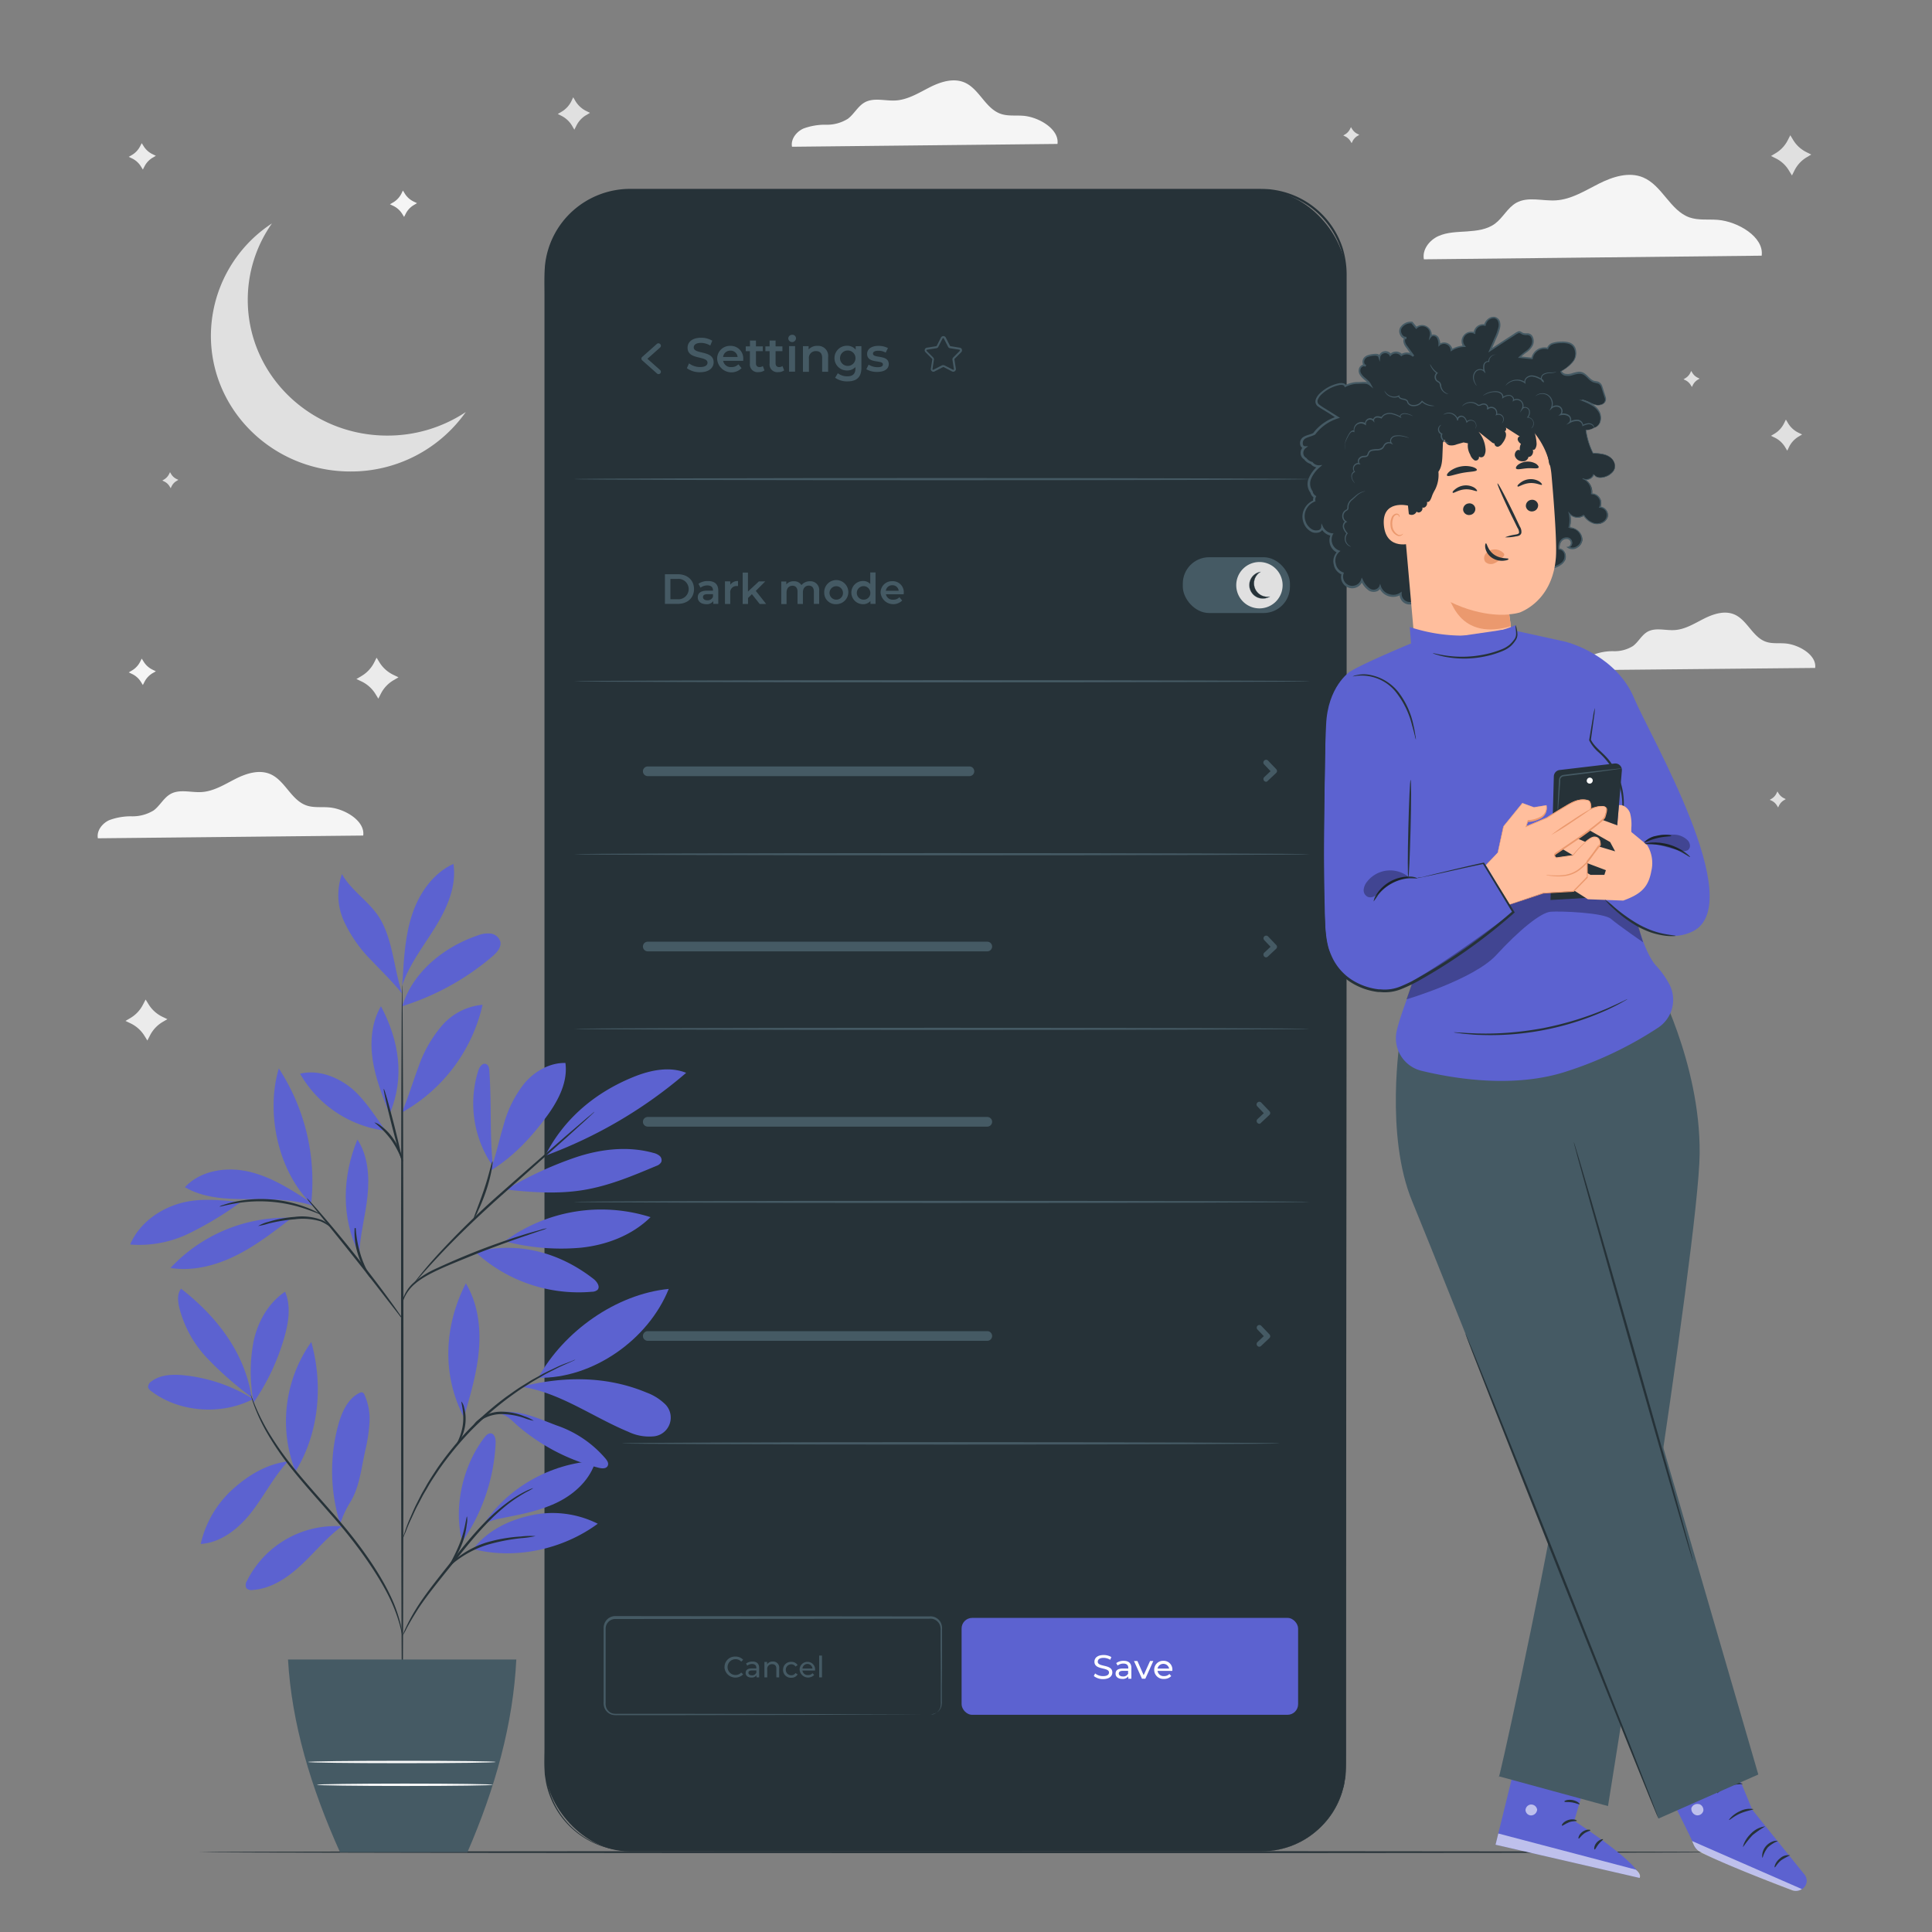 <svg xmlns="http://www.w3.org/2000/svg" viewBox="0 0 500 500"><rect x="0" y="0" width="500" height="500" fill="#808080" stroke="none"/><g id="freepik--background-complete--inject-82"><path d="M44,122.2l.29.48a3.3,3.3,0,0,0,1.36,1.26l.51.25-.48.29a3.24,3.24,0,0,0-1.26,1.36l-.25.51-.29-.49a3.31,3.31,0,0,0-1.37-1.25l-.5-.25.48-.29a3.33,3.33,0,0,0,1.26-1.37Z" style="fill:#e0e0e0"></path><path d="M100.23,112.73c-19.94,0-36.11-15.73-36.11-35.14a34.3,34.3,0,0,1,6.26-19.77,34.84,34.84,0,0,0-15.8,29.05c0,19.41,16.17,35.15,36.11,35.15a36.34,36.34,0,0,0,29.85-15.38A36.56,36.56,0,0,1,100.23,112.73Z" style="fill:#e0e0e0"></path><path d="M97.46,170.21l.76,1.23a8.58,8.58,0,0,0,3.59,3.21l1.32.64-1.26.74a8.47,8.47,0,0,0-3.3,3.49l-.66,1.29-.76-1.24a8.62,8.62,0,0,0-3.58-3.21l-1.33-.63,1.27-.75a8.57,8.57,0,0,0,3.3-3.48Z" style="fill:#ebebeb"></path><path d="M37.69,258.68l.76,1.23A8.6,8.6,0,0,0,42,263.13l1.32.63-1.26.74A8.59,8.59,0,0,0,38.8,268l-.66,1.29-.76-1.23a8.55,8.55,0,0,0-3.58-3.21l-1.33-.64,1.27-.74A8.53,8.53,0,0,0,37,260Z" style="fill:#ebebeb"></path><path d="M104.27,49.31l.49.79a5.51,5.51,0,0,0,2.31,2.07l.85.41-.81.48A5.49,5.49,0,0,0,105,55.31l-.42.83-.49-.79a5.57,5.57,0,0,0-2.31-2.07l-.86-.41.82-.48a5.56,5.56,0,0,0,2.13-2.25Z" style="fill:#f5f5f5"></path><path d="M36.68,170.45l.5.79a5.53,5.53,0,0,0,2.31,2.08l.85.41-.82.47a5.53,5.53,0,0,0-2.12,2.25l-.43.83-.49-.79a5.51,5.51,0,0,0-2.31-2.07l-.85-.41.82-.48a5.53,5.53,0,0,0,2.12-2.25Z" style="fill:#f5f5f5"></path><path d="M36.68,37.05l.5.79a5.51,5.51,0,0,0,2.31,2.07l.85.41-.82.48a5.53,5.53,0,0,0-2.12,2.25l-.43.83-.49-.79A5.51,5.51,0,0,0,34.17,41l-.85-.41.82-.48a5.53,5.53,0,0,0,2.12-2.25Z" style="fill:#ebebeb"></path><path d="M273.67,37.25c.53-3.82-4.86-7-8.91-7.29-1.93-.15-3.94.14-5.77-.5-4-1.38-5.55-6.5-9.41-8.13-2.9-1.22-6.23-.13-9,1.28S235,25.79,231.84,26c-2.72.18-5.68-.83-8.06.5-1.78,1-2.71,3-4.35,4.24a10.21,10.21,0,0,1-5.67,1.54,16,16,0,0,0-5.86,1c-1.81.83-3.3,2.74-2.93,4.7Z" style="fill:#f5f5f5"></path><path d="M94,216.24c.53-3.82-4.86-7-8.91-7.29-1.93-.16-3.94.14-5.77-.5-4-1.38-5.55-6.5-9.41-8.13-2.9-1.22-6.23-.14-9,1.27s-5.57,3.19-8.71,3.39c-2.72.18-5.68-.83-8.06.5-1.78,1-2.71,3-4.35,4.24a10.37,10.37,0,0,1-5.67,1.54,16,16,0,0,0-5.86,1c-1.81.83-3.3,2.74-2.93,4.69Z" style="fill:#f5f5f5"></path><path d="M469.76,172.86c.46-3.33-4.23-6.06-7.75-6.34-1.68-.14-3.43.12-5-.44-3.45-1.2-4.83-5.65-8.19-7.07-2.52-1.06-5.41-.12-7.85,1.11s-4.85,2.77-7.58,2.94c-2.36.16-4.94-.72-7,.43-1.55.87-2.36,2.65-3.78,3.7a9,9,0,0,1-4.94,1.34,13.81,13.81,0,0,0-5.09.83c-1.58.72-2.88,2.38-2.55,4.08Z" style="fill:#ebebeb"></path><path d="M455.92,66.17c.66-4.86-6.19-8.85-11.34-9.27-2.46-.2-5,.18-7.34-.63-5-1.76-7.06-8.27-12-10.35-3.68-1.55-7.91-.17-11.48,1.63s-7.09,4.05-11.07,4.3c-3.47.23-7.23-1.06-10.27.63-2.26,1.27-3.44,3.87-5.52,5.41s-4.7,1.82-7.22,2-5.15.17-7.45,1.22-4.21,3.49-3.73,6Z" style="fill:#f5f5f5"></path><path d="M460,204.82l.29.48a3.33,3.33,0,0,0,1.37,1.26l.5.25-.48.29a3.3,3.3,0,0,0-1.26,1.36l-.25.51-.29-.48a3.3,3.3,0,0,0-1.36-1.26L458,207l.48-.29a3.26,3.26,0,0,0,1.26-1.37Z" style="fill:#e0e0e0"></path><path d="M437.69,96l.29.49a3.31,3.31,0,0,0,1.37,1.25l.5.25-.48.29a3.33,3.33,0,0,0-1.26,1.37l-.25.5-.29-.48a3.3,3.3,0,0,0-1.36-1.26l-.51-.25.48-.29a3.3,3.3,0,0,0,1.26-1.36Z" style="fill:#e0e0e0"></path><path d="M349.63,32.9l.29.48a3.33,3.33,0,0,0,1.37,1.26l.5.25-.48.29a3.3,3.3,0,0,0-1.26,1.36l-.25.51-.29-.48a3.3,3.3,0,0,0-1.36-1.26l-.51-.25.48-.29a3.26,3.26,0,0,0,1.26-1.37Z" style="fill:#e0e0e0"></path><path d="M148.35,25.17l.58,1a6.76,6.76,0,0,0,2.76,2.54l1,.5-1,.59a6.51,6.51,0,0,0-2.54,2.76l-.51,1-.58-1A6.76,6.76,0,0,0,145.35,30l-1-.5,1-.59a6.57,6.57,0,0,0,2.54-2.76Z" style="fill:#e0e0e0"></path><path d="M463.33,35l.73,1.21a8.36,8.36,0,0,0,3.43,3.16l1.26.62-1.21.73a8.27,8.27,0,0,0-3.15,3.43l-.63,1.26L463,44.18A8.15,8.15,0,0,0,459.6,41l-1.26-.63,1.21-.73a8.24,8.24,0,0,0,3.16-3.43Z" style="fill:#e0e0e0"></path><path d="M462.19,108.59l.56.94a6.38,6.38,0,0,0,2.64,2.43l1,.48-.94.56a6.44,6.44,0,0,0-2.43,2.64l-.48,1-.56-.93a6.43,6.43,0,0,0-2.65-2.44l-1-.48.93-.56a6.38,6.38,0,0,0,2.43-2.64Z" style="fill:#e0e0e0"></path></g><g id="freepik--Floor--inject-82"><path d="M448.54,479.33c0,.14-88.9.26-198.53.26s-198.55-.12-198.55-.26,88.88-.26,198.55-.26S448.54,479.19,448.54,479.33Z" style="fill:#263238"></path></g><g id="freepik--Screen--inject-82"><rect x="141.05" y="49.2" width="207.23" height="429.93" rx="21.82" style="fill:#263238"></rect><path d="M326.46,479.13l.8-.05a18.4,18.4,0,0,0,2.37-.23,21.76,21.76,0,0,0,8.67-3.29,22.4,22.4,0,0,0,5.08-4.61,21.26,21.26,0,0,0,3.87-7.29c.17-.73.4-1.46.54-2.23s.28-1.55.31-2.35c.11-1.61.08-3.29.08-5,0-3.46,0-7.16,0-11.07,0-31.3-.05-76.58-.09-132.53s0-122.58-.06-196.56q0-13.87,0-28.08V71.52a24.18,24.18,0,0,0-1-7,22,22,0,0,0-8.42-11.29,22,22,0,0,0-6.54-3,22.53,22.53,0,0,0-3.56-.65c-1.21-.07-2.42-.13-3.65-.1H162.9a21.59,21.59,0,0,0-21.42,19.1c-.24,2.58-.11,5.24-.15,7.86v84.93c0,40.26,0,79.09,0,116.09s0,72.15,0,105q0,24.68,0,47.61,0,11.46,0,22.44c0,1.83,0,3.66,0,5.45l.06,1.34c0,.45.13.89.19,1.33a17.7,17.7,0,0,0,.56,2.6,21.64,21.64,0,0,0,13.79,14.48,22.42,22.42,0,0,0,2.43.68c.82.16,1.65.28,2.48.39,1.66.11,3.34.11,5,.1h19.44l35.6,0,57,0,36,.06,9.37,0c2.11,0,3.2,0,3.2,0l-3.2,0-9.37,0-36,.06-57,0-35.6,0H165.81c-1.66,0-3.33,0-5-.11-.85-.1-1.69-.23-2.53-.39a24,24,0,0,1-2.48-.69,22,22,0,0,1-14.05-14.73,18.54,18.54,0,0,1-.58-2.66c-.06-.45-.16-.89-.19-1.35l-.07-1.36c-.08-1.83,0-3.64,0-5.47q0-11,0-22.44,0-22.9,0-47.61c0-32.9,0-68,0-105s0-75.83,0-116.09V76.45c0-2.63-.1-5.25.15-7.92a22,22,0,0,1,7.22-14,22.24,22.24,0,0,1,14.76-5.65H324.83c1.22,0,2.46,0,3.7.1a23.69,23.69,0,0,1,3.65.67,22.17,22.17,0,0,1,15.33,14.64,24,24,0,0,1,1,7.18V85.81q0,14.2,0,28.08c0,74,0,140.6-.06,196.56s-.07,101.23-.09,132.53c0,3.91,0,7.61,0,11.07,0,1.74,0,3.41-.1,5,0,.82-.22,1.6-.32,2.38s-.37,1.51-.55,2.24A21.43,21.43,0,0,1,343.5,471a23.21,23.21,0,0,1-5.13,4.61,21.66,21.66,0,0,1-8.73,3.26,17.35,17.35,0,0,1-2.38.2Z" style="fill:#263238"></path><path d="M339,176.31c0,.15-42.64.28-95.23.28s-95.24-.13-95.24-.28,42.63-.28,95.24-.28S339,176.15,339,176.31Z" style="fill:#455a64"></path><path d="M339,124c0,.16-42.64.28-95.23.28s-95.24-.12-95.24-.28,42.63-.28,95.24-.28S339,123.84,339,124Z" style="fill:#455a64"></path><path d="M339,221.07c0,.15-42.64.28-95.23.28s-95.24-.13-95.24-.28,42.63-.28,95.24-.28S339,220.92,339,221.07Z" style="fill:#455a64"></path><path d="M339,266.27c0,.15-42.64.28-95.23.28s-95.24-.13-95.24-.28,42.63-.28,95.24-.28S339,266.12,339,266.27Z" style="fill:#455a64"></path><path d="M339,311.05c0,.16-42.64.28-95.23.28s-95.24-.12-95.24-.28,42.63-.28,95.24-.28S339,310.9,339,311.05Z" style="fill:#455a64"></path><path d="M325.93,348.53a.67.67,0,0,1-.49-.21.68.68,0,0,1,0-1l1.63-1.53-1.66-1.73a.69.69,0,0,1,1-.95l2.13,2.23a.71.71,0,0,1,.19.5.65.65,0,0,1-.22.47l-2.13,2A.69.69,0,0,1,325.93,348.53Z" style="fill:#455a64"></path><path d="M325.93,290.83a.67.67,0,0,1-.49-.21.68.68,0,0,1,0-1l1.63-1.53-1.66-1.74a.68.68,0,0,1,0-1,.69.69,0,0,1,1,0l2.13,2.23a.7.7,0,0,1,.19.49.66.66,0,0,1-.22.48l-2.13,2A.69.69,0,0,1,325.93,290.83Z" style="fill:#455a64"></path><path d="M327.68,247.76a.67.67,0,0,1-.49-.21.69.69,0,0,1,0-1l1.63-1.53-1.65-1.73a.69.69,0,0,1,1-.95l2.13,2.24a.71.71,0,0,1,.19.49.69.69,0,0,1-.22.47l-2.13,2A.69.69,0,0,1,327.68,247.76Z" style="fill:#455a64"></path><path d="M327.68,202.32a.67.67,0,0,1-.49-.21.69.69,0,0,1,0-1l1.63-1.53-1.65-1.74a.68.68,0,0,1,0-1,.69.69,0,0,1,1,0l2.13,2.23a.73.73,0,0,1,.19.49.72.72,0,0,1-.22.48l-2.13,2A.69.69,0,0,1,327.68,202.32Z" style="fill:#455a64"></path><path d="M240.81,443.79a4.44,4.44,0,0,0,.56-.08,2.77,2.77,0,0,0,1.39-.82,2.72,2.72,0,0,0,.6-1,4.69,4.69,0,0,0,.11-1.44c0-1.08,0-2.31,0-3.7,0-2.78,0-6.18-.05-10.12,0-1,0-2,0-3.06v-1.61a3.29,3.29,0,0,0-.24-1.54,2.62,2.62,0,0,0-2.65-1.49h-3.64L159.2,419a2.48,2.48,0,0,0-2.11,1.2,2.61,2.61,0,0,0-.35,1.21v19.22a3.26,3.26,0,0,0,.14,1.23,2.46,2.46,0,0,0,1.65,1.58,4.43,4.43,0,0,0,1.23.09h14l34.91.06,23.53.08,6.4.06,1.67,0,.56,0-.56,0-1.67,0-6.4,0-23.53.09-34.91.06h-14a4.76,4.76,0,0,1-1.38-.11,3,3,0,0,1-2-1.93,3.8,3.8,0,0,1-.16-1.4v-1.34c0-3.57,0-7.21,0-10.9v-7a3.07,3.07,0,0,1,.43-1.48,3,3,0,0,1,2.59-1.48l77.65.08h3.64a3,3,0,0,1,3,1.72,3.49,3.49,0,0,1,.26,1.69v1.61c0,1,0,2.07,0,3.06,0,3.94,0,7.34-.05,10.12,0,1.39,0,2.62,0,3.7a4.53,4.53,0,0,1-.14,1.49,3,3,0,0,1-.64,1.06,2.74,2.74,0,0,1-1.47.79A2.05,2.05,0,0,1,240.81,443.79Z" style="fill:#455a64"></path><path d="M187.51,431.44a2.69,2.69,0,0,1,2.82-2.72,2.62,2.62,0,0,1,2,.83l-.5.48a1.94,1.94,0,0,0-1.49-.63,2,2,0,1,0,0,4.09,2,2,0,0,0,1.49-.64l.5.48a2.84,2.84,0,0,1-4.84-1.89Z" style="fill:#455a64"></path><path d="M196.47,431.67v2.43h-.69v-.53a1.5,1.5,0,0,1-1.32.58c-.91,0-1.49-.49-1.49-1.19s.42-1.18,1.62-1.18h1.15v-.14c0-.62-.36-1-1.08-1a2,2,0,0,0-1.27.43l-.31-.55a2.72,2.72,0,0,1,1.67-.51C195.85,430,196.47,430.57,196.47,431.67Zm-.73,1.2v-.56h-1.12c-.72,0-.93.28-.93.62s.33.65.89.65A1.16,1.16,0,0,0,195.74,432.87Z" style="fill:#455a64"></path><path d="M201.65,431.78v2.32h-.73v-2.23c0-.79-.39-1.18-1.08-1.18a1.2,1.2,0,0,0-1.28,1.34v2.07h-.73v-4h.7v.61A1.71,1.71,0,0,1,200,430,1.56,1.56,0,0,1,201.65,431.78Z" style="fill:#455a64"></path><path d="M202.66,432.09a2,2,0,0,1,2.13-2,1.8,1.8,0,0,1,1.64.85l-.56.36a1.25,1.25,0,0,0-1.09-.58,1.42,1.42,0,0,0,0,2.84,1.23,1.23,0,0,0,1.09-.58l.56.35a1.81,1.81,0,0,1-1.64.87A2,2,0,0,1,202.66,432.09Z" style="fill:#455a64"></path><path d="M210.94,432.33h-3.27a1.36,1.36,0,0,0,1.46,1.18,1.48,1.48,0,0,0,1.16-.49l.41.47a2.2,2.2,0,0,1-3.76-1.4,2,2,0,0,1,2-2,1.94,1.94,0,0,1,2,2.07A1.8,1.8,0,0,1,210.94,432.33Zm-3.27-.52h2.59a1.3,1.3,0,0,0-2.59,0Z" style="fill:#455a64"></path><path d="M212,428.46h.73v5.64H212Z" style="fill:#455a64"></path><path d="M177.76,95.29l.56-1.25a4.76,4.76,0,0,0,2.86.95c1.35,0,1.92-.48,1.92-1.12,0-1.88-5.16-.65-5.16-3.87,0-1.4,1.12-2.59,3.5-2.59a5.56,5.56,0,0,1,2.89.76l-.51,1.26a4.83,4.83,0,0,0-2.39-.69c-1.34,0-1.89.53-1.89,1.18,0,1.85,5.15.65,5.15,3.83,0,1.39-1.13,2.58-3.51,2.58A5.59,5.59,0,0,1,177.76,95.29Z" style="fill:#455a64"></path><path d="M192.34,93.39h-5.19A2,2,0,0,0,189.29,95a2.34,2.34,0,0,0,1.8-.72l.83,1a3.71,3.71,0,0,1-6.32-2.32A3.3,3.3,0,0,1,189,89.51a3.24,3.24,0,0,1,3.35,3.43A3.64,3.64,0,0,1,192.34,93.39Zm-5.2-1h3.75A1.8,1.8,0,0,0,189,90.75,1.83,1.83,0,0,0,187.14,92.37Z" style="fill:#455a64"></path><path d="M197.84,95.85a2.42,2.42,0,0,1-1.49.45,2,2,0,0,1-2.28-2.24V90.88H193V89.64h1.09V88.13h1.55v1.51h1.77v1.24h-1.77V94c0,.64.32,1,.92,1a1.4,1.4,0,0,0,.86-.27Z" style="fill:#455a64"></path><path d="M202.94,95.85a2.44,2.44,0,0,1-1.49.45,2,2,0,0,1-2.28-2.24V90.88h-1.09V89.64h1.09V88.13h1.55v1.51h1.77v1.24h-1.77V94c0,.64.32,1,.91,1a1.41,1.41,0,0,0,.87-.27Z" style="fill:#455a64"></path><path d="M204,87.57a1,1,0,0,1,1-.93.92.92,0,0,1,1,.89,1,1,0,0,1-2,0Zm.21,2h1.55v6.62h-1.55Z" style="fill:#455a64"></path><path d="M214.32,92.42v3.79h-1.55v-3.6c0-1.17-.58-1.74-1.57-1.74a1.75,1.75,0,0,0-1.85,2v3.35H207.8V89.59h1.47v.85a2.92,2.92,0,0,1,2.29-.93A2.59,2.59,0,0,1,214.32,92.42Z" style="fill:#455a64"></path><path d="M222.93,89.59v5.62c0,2.4-1.25,3.49-3.57,3.49a5.29,5.29,0,0,1-3.23-.94l.7-1.17a3.94,3.94,0,0,0,2.44.8c1.46,0,2.11-.67,2.11-2V95a2.91,2.91,0,0,1-2.22.88,3.2,3.2,0,1,1,0-6.4,2.85,2.85,0,0,1,2.29,1v-.88ZM221.4,92.7a2,2,0,0,0-4,0,2,2,0,0,0,4,0Z" style="fill:#455a64"></path><path d="M224.21,95.55l.59-1.18a4.44,4.44,0,0,0,2.31.66c1,0,1.39-.27,1.39-.73,0-1.26-4.09-.07-4.09-2.72,0-1.25,1.13-2.07,2.91-2.07a5.25,5.25,0,0,1,2.48.57l-.59,1.18a3.67,3.67,0,0,0-1.9-.49c-.94,0-1.39.31-1.39.74,0,1.34,4.09.15,4.09,2.74,0,1.24-1.14,2-3,2A5.26,5.26,0,0,1,224.21,95.55Z" style="fill:#455a64"></path><path d="M241.58,96.21a.66.66,0,0,1-.4-.13.69.69,0,0,1-.28-.66l.38-2.41a.17.17,0,0,0-.05-.15l-1.72-1.72a.7.7,0,0,1-.17-.7.67.67,0,0,1,.55-.46l2.41-.39a.16.16,0,0,0,.12-.09l1.11-2.17a.71.71,0,0,1,1.22,0l1.11,2.17a.18.18,0,0,0,.13.09l2.4.39a.67.67,0,0,1,.55.46.7.7,0,0,1-.17.7l-1.72,1.72A.17.17,0,0,0,247,93l.38,2.41a.7.7,0,0,1-.27.66.72.72,0,0,1-.72.06L244.22,95a.22.22,0,0,0-.16,0l-2.17,1.11A.7.7,0,0,1,241.58,96.21Zm2.56-1.71a.67.67,0,0,1,.31.07l2.17,1.11a.17.17,0,0,0,.18,0,.15.15,0,0,0,.07-.16l-.38-2.41a.7.7,0,0,1,.19-.59l1.73-1.73a.17.17,0,0,0,0-.17.17.17,0,0,0-.14-.12l-2.41-.38a.68.68,0,0,1-.5-.37l-1.11-2.17h0a.17.17,0,0,0-.3,0l-1.11,2.17a.68.68,0,0,1-.5.37l-2.41.38a.19.19,0,0,0-.14.12.16.16,0,0,0,0,.17l1.72,1.73a.7.7,0,0,1,.19.59l-.38,2.41a.16.16,0,0,0,.07.16.17.17,0,0,0,.18,0l2.17-1.11A.67.67,0,0,1,244.14,94.5Z" style="fill:#455a64"></path><path d="M170.44,96.82a.59.59,0,0,1-.41-.16l-3.82-3.39a.62.62,0,0,1-.21-.46.6.6,0,0,1,.21-.45L170,89a.61.61,0,0,1,.86.05.6.6,0,0,1,0,.86l-3.31,2.94,3.31,2.94a.61.61,0,0,1,0,.86A.6.6,0,0,1,170.44,96.82Z" style="fill:#455a64"></path><path d="M331.14,373.54c0,.17-38.1.31-85.07.31s-85.08-.14-85.08-.31,38.08-.32,85.08-.32S331.14,373.36,331.14,373.54Z" style="fill:#455a64"></path><rect x="248.86" y="418.71" width="87.09" height="25.08" rx="2.74" style="fill:#5C62D0"></rect><path d="M283.08,433.76l.33-.68a3.27,3.27,0,0,0,2.06.7c1.08,0,1.54-.4,1.54-.93,0-1.48-3.77-.55-3.77-2.8,0-.94.74-1.73,2.38-1.73a3.83,3.83,0,0,1,2,.53l-.3.7a3.27,3.27,0,0,0-1.71-.5c-1.06,0-1.51.44-1.51,1,0,1.48,3.77.55,3.77,2.78,0,.92-.76,1.72-2.41,1.72A3.79,3.79,0,0,1,283.08,433.76Z" style="fill:#fff"></path><path d="M292.8,431.68v2.77H292v-.61a1.76,1.76,0,0,1-1.55.66c-1.07,0-1.74-.55-1.74-1.35s.49-1.34,1.89-1.34H292v-.17c0-.7-.42-1.11-1.27-1.11a2.43,2.43,0,0,0-1.49.5l-.36-.62a3.14,3.14,0,0,1,1.95-.59C292.07,429.82,292.8,430.42,292.8,431.68Zm-.85,1.37v-.64h-1.32c-.85,0-1.09.32-1.09.71s.39.74,1,.74A1.38,1.38,0,0,0,292,433.05Z" style="fill:#fff"></path><path d="M298.48,429.86l-2.07,4.59h-.87l-2.07-4.59h.89l1.62,3.68,1.66-3.68Z" style="fill:#fff"></path><path d="M303.39,432.43h-3.82a1.57,1.57,0,0,0,1.71,1.34,1.79,1.79,0,0,0,1.36-.55l.47.54a2.42,2.42,0,0,1-1.86.74,2.34,2.34,0,0,1-2.54-2.35,2.28,2.28,0,0,1,2.37-2.33,2.24,2.24,0,0,1,2.33,2.36A2.29,2.29,0,0,1,303.39,432.43Zm-3.82-.6h3a1.53,1.53,0,0,0-3,0Z" style="fill:#fff"></path><path d="M167.64,200.86h83.25a1.25,1.25,0,0,0,0-2.5H167.64a1.25,1.25,0,0,0,0,2.5Z" style="fill:#455a64"></path><path d="M167.64,246.21h87.87a1.25,1.25,0,0,0,0-2.5H167.64a1.25,1.25,0,0,0,0,2.5Z" style="fill:#455a64"></path><path d="M167.64,291.57h87.87a1.25,1.25,0,0,0,0-2.5H167.64a1.25,1.25,0,0,0,0,2.5Z" style="fill:#455a64"></path><path d="M167.64,347h87.87a1.25,1.25,0,0,0,0-2.5H167.64a1.25,1.25,0,0,0,0,2.5Z" style="fill:#455a64"></path><rect x="306.11" y="144.21" width="27.73" height="14.44" rx="6.82" style="fill:#455a64"></rect><path d="M331.94,151.45a6,6,0,1,1-6-6A6,6,0,0,1,331.94,151.45Z" style="fill:#e0e0e0"></path><path d="M172.08,148.61h3.35c2.48,0,4.18,1.54,4.18,3.84s-1.7,3.83-4.18,3.83h-3.35Zm3.28,6.47a2.64,2.64,0,1,0,0-5.26H173.5v5.26Z" style="fill:#455a64"></path><path d="M185.89,152.85v3.43H184.6v-.71a2.06,2.06,0,0,1-1.84.79c-1.34,0-2.18-.73-2.18-1.75s.66-1.75,2.43-1.75h1.51v-.08c0-.8-.48-1.27-1.45-1.27a2.92,2.92,0,0,0-1.78.58l-.53-1a4.1,4.1,0,0,1,2.47-.72C184.92,150.37,185.89,151.17,185.89,152.85Zm-1.37,1.6v-.68h-1.41c-.93,0-1.18.35-1.18.78s.41.81,1.12.81A1.48,1.48,0,0,0,184.52,154.45Z" style="fill:#455a64"></path><path d="M191,150.37v1.3l-.31,0a1.6,1.6,0,0,0-1.7,1.81v2.83h-1.37v-5.85H189v.86A2.3,2.3,0,0,1,191,150.37Z" style="fill:#455a64"></path><path d="M194.59,153.77l-1,1v1.54H192.2v-8.13h1.37v4.91l2.83-2.63h1.65l-2.45,2.46,2.68,3.39h-1.67Z" style="fill:#455a64"></path><path d="M212,152.93v3.35h-1.37v-3.17c0-1-.49-1.55-1.32-1.55s-1.52.59-1.52,1.75v3H206.4v-3.17c0-1-.48-1.55-1.32-1.55s-1.52.59-1.52,1.75v3h-1.37v-5.85h1.31v.75a2.38,2.38,0,0,1,1.91-.81,2.17,2.17,0,0,1,2,1,2.77,2.77,0,0,1,2.2-1A2.25,2.25,0,0,1,212,152.93Z" style="fill:#455a64"></path><path d="M213.31,153.36a3.12,3.12,0,1,1,3.11,3A2.94,2.94,0,0,1,213.31,153.36Zm4.85,0a1.74,1.74,0,1,0-1.74,1.83A1.71,1.71,0,0,0,218.16,153.36Z" style="fill:#455a64"></path><path d="M226.59,148.15v8.13h-1.32v-.75a2.41,2.41,0,0,1-1.94.83,3,3,0,0,1,0-6,2.39,2.39,0,0,1,1.89.79v-3Zm-1.35,5.21a1.75,1.75,0,1,0-1.74,1.83A1.71,1.71,0,0,0,225.24,153.36Z" style="fill:#455a64"></path><path d="M233.86,153.8h-4.59a1.78,1.78,0,0,0,1.9,1.4,2.09,2.09,0,0,0,1.59-.64l.73.85a3.29,3.29,0,0,1-5.59-2,2.92,2.92,0,0,1,3-3,2.85,2.85,0,0,1,3,3C233.89,153.5,233.87,153.66,233.86,153.8Zm-4.6-.91h3.32a1.59,1.59,0,0,0-1.65-1.43A1.62,1.62,0,0,0,229.26,152.89Z" style="fill:#455a64"></path><path d="M326.57,154.13a3.48,3.48,0,0,1-.38-6.13,3.47,3.47,0,1,0,2.4,6.39A3.48,3.48,0,0,1,326.57,154.13Z" style="fill:#263238"></path><path d="M326.78,154.92a3.46,3.46,0,0,1-1.44-.31,3.5,3.5,0,0,1,.85-6.63l.13,0-.12.07a3.45,3.45,0,0,0-1.43,4.15,3.46,3.46,0,0,0,1.81,1.93h0a3.46,3.46,0,0,0,2,.25l.13,0-.11.07A3.51,3.51,0,0,1,326.78,154.92Zm-.72-6.87a3.45,3.45,0,1,0,2.41,6.38,3.47,3.47,0,0,1-1.91-.28h0a3.5,3.5,0,0,1-1.75-4.62A3.61,3.61,0,0,1,326.06,148.05Z" style="fill:#455a64"></path></g><g id="freepik--Plant--inject-82"><path d="M65.57,362.1a41.79,41.79,0,0,0-17.9-6.17c-2.92-.3-6.12-.21-8.47,1.56a1.76,1.76,0,0,0-.87,1.55,1.86,1.86,0,0,0,.83,1c7.28,5.56,18.3,6.26,26.41,2" style="fill:#5C62D0"></path><path d="M65.11,361.59a87.48,87.48,0,0,1-11.56-10.17A29.34,29.34,0,0,1,46.3,338c-.31-1.53-.41-3.27.57-4.48,9.22,7.19,16.46,16.5,18.24,28.06" style="fill:#5C62D0"></path><path d="M65.48,362a41.63,41.63,0,0,1,.21-15.18c1.16-5,3.85-9.7,8.09-12.53,1.59,3.72.9,8-.22,11.9a57.58,57.58,0,0,1-8,16.88" style="fill:#5C62D0"></path><path d="M74.51,378.21c-5.48.67-10.26,3.56-14.36,7.27a27.2,27.2,0,0,0-8.21,14.1c5.38-.34,10-4.13,13.26-8.38s5.6-8.92,9.23-12.9" style="fill:#5C62D0"></path><path d="M76.47,380.8a35.41,35.41,0,0,1,4.09-33.49c3.12,11.12,2,23.67-4.09,33.49" style="fill:#5C62D0"></path><path d="M88.41,395a25.58,25.58,0,0,0-24.48,14.09,1.91,1.91,0,0,0-.17,1.92,1.83,1.83,0,0,0,1.63.47c4.82-.31,9.1-3.21,12.63-6.52s6.6-7.12,10.5-10" style="fill:#5C62D0"></path><path d="M88,394.24a45.59,45.59,0,0,1-.46-25.47c.9-3.27,2.41-6.73,5.44-8.26a1.08,1.08,0,0,1,.83-.15,1.05,1.05,0,0,1,.52.61,15.34,15.34,0,0,1,1.29,7.31,45.24,45.24,0,0,1-1.15,7.39c-1,4.52-1.46,9.38-3.94,13.28A27.43,27.43,0,0,0,89,391.87c-.47,1-.47,1.34-.9,2.13" style="fill:#5C62D0"></path><path d="M119.63,399c-2.35-8.9.14-19.7,5.75-27,.41-.54,1-1.11,1.64-1.05,1,.09,1.3,1.47,1.25,2.51A48.75,48.75,0,0,1,119.63,399" style="fill:#5C62D0"></path><path d="M122.47,400.9c10.82,2.81,23.23.08,32.23-6.56a26.11,26.11,0,0,0-17.44-2.14c-5.83,1.33-11.16,3.95-14.79,8.7" style="fill:#5C62D0"></path><path d="M124.88,395c6.06-9.88,17.67-16.33,29.25-16.91-1.34,4.7-5.21,8.36-9.57,10.57s-9.24,3.18-14,4.11c-1.87.36-4.43.76-5.64,2.23" style="fill:#5C62D0"></path><path d="M120.23,366.2c1.64-5.62,3.29-11.29,3.74-17.13s-.38-11.93-3.41-16.95c-5.66,11-6.24,23.75-.5,34.67" style="fill:#5C62D0"></path><path d="M139.28,356.57c6.62-12,20.12-21.64,33.79-23-5.27,13.13-19.65,23.27-33.79,23" style="fill:#5C62D0"></path><path d="M135.12,358.92c9.87,1.51,18.28,7.81,27.5,11.63a12.4,12.4,0,0,0,6.22,1.2,4.88,4.88,0,0,0,3-8.62,13.53,13.53,0,0,0-4.52-2.74c-10-4.18-20.82-4.28-31.4-1.75" style="fill:#5C62D0"></path><path d="M129.41,365.85c2.23.64,3,1.79,4.76,3.3A51.54,51.54,0,0,0,155,379.87c.8.19,1.84.27,2.24-.45s-.09-1.39-.54-1.95a28.82,28.82,0,0,0-12.59-8.55c-4.82-1.79-9-3.95-14.73-3.49" style="fill:#5C62D0"></path><path d="M123,324a39.45,39.45,0,0,0,30.26,10.3,2.13,2.13,0,0,0,1.38-.49c.76-.83-.15-2.11-1-2.8-8.9-6.94-19.67-9.82-30.6-7" style="fill:#5C62D0"></path><path d="M130.6,321.24A42.14,42.14,0,0,1,168.36,315c-4.75,4.68-11.35,7.21-18,7.9a57.11,57.11,0,0,1-19.77-1.67" style="fill:#5C62D0"></path><path d="M127.57,302c-.88-8.88-.31-15.89-.93-24.81,0-.71-.2-1.57-.87-1.83-.93-.35-1.7.79-2,1.73a28.45,28.45,0,0,0,3.78,24.72" style="fill:#5C62D0"></path><path d="M126.93,303c6-3.72,10.53-8.58,14.71-14.29,2.9-4,5.35-8.74,4.69-13.62-4.08-.08-8,2.17-10.61,5.27a29.66,29.66,0,0,0-5.41,10.88c-1.18,3.91-2,7.92-3.38,11.76" style="fill:#5C62D0"></path><path d="M141.38,299a118.62,118.62,0,0,0,36.2-21.35c-4.32-1.74-9.27-.7-13.6,1.05-9.87,4-17.95,10.72-22.79,20.2" style="fill:#5C62D0"></path><path d="M131,307.86c6.68.73,13.47,1.21,20.1.1s12.68-3.67,18.77-6.23a2.24,2.24,0,0,0,1.27-1,1.47,1.47,0,0,0-.45-1.61,3.87,3.87,0,0,0-1.6-.75c-6.62-1.85-13.77-1-20.28,1.21A94.35,94.35,0,0,0,131,307.86" style="fill:#5C62D0"></path><path d="M92.83,324.34c-4.56-9.21-4.26-19.95-.33-29.43,2.78,4.22,3.12,9.6,2.61,14.63s-2,10.2-2.14,15.26" style="fill:#5C62D0"></path><path d="M74.61,315.15a41,41,0,0,0-30.5,13c5.68.9,11.54-.57,16.7-3.09s9.77-6.07,14.32-9.58" style="fill:#5C62D0"></path><path d="M62.37,311.06c-5.57-.46-10.93-1.15-16.28.5s-10.23,5.36-12.41,10.52a29.42,29.42,0,0,0,15.26-2.88,88.46,88.46,0,0,0,13.43-8.14" style="fill:#5C62D0"></path><path d="M80.5,311.24c-5-3.28-10.15-6.62-16-8s-12.59-.36-16.66,4c4.72,2.77,10.45,3.1,15.93,3.09s12.18-.06,17.35,1.76" style="fill:#5C62D0"></path><path d="M80.53,311.51c-8.57-8.41-11.81-23.52-8.37-35a53.33,53.33,0,0,1,8.37,35" style="fill:#5C62D0"></path><path d="M104.08,287.68c1.62-3.76,2.75-7.7,4.2-11.52a33.06,33.06,0,0,1,6-10.62,15.76,15.76,0,0,1,10.61-5.5,42.75,42.75,0,0,1-20.59,27.7" style="fill:#5C62D0"></path><path d="M99.82,292.64c-2.67-3.68-5.76-8.67-9.39-11.42s-8.34-4.41-12.77-3.35a29.76,29.76,0,0,0,22.16,14.77" style="fill:#5C62D0"></path><path d="M100.67,288c-1.75-4.45-3.51-9-4.22-13.68s-.28-9.79,2.14-13.91c4.7,8.88,6.21,18.42,2.32,27.69" style="fill:#5C62D0"></path><path d="M104.12,260.39c2.67-8.81,10.74-15.3,19.45-18.28a7.25,7.25,0,0,1,3.4-.51,3,3,0,0,1,2.52,2.1c.31,1.5-.92,2.84-2.09,3.84a66.24,66.24,0,0,1-23.28,12.85" style="fill:#5C62D0"></path><path d="M104.22,253.18c.34-5.68.69-11.44,2.54-16.82s5.41-10.44,10.59-12.79c.88,5.74-1.65,11.44-4.7,16.38s-6.73,9.6-8.57,15.1" style="fill:#5C62D0"></path><path d="M104.08,257.09c-2.2-6.42-2.43-14.58-6.27-20.17-2.69-3.91-7-6.57-9.31-10.71A16.28,16.28,0,0,0,89,238.37a35.16,35.16,0,0,0,7.12,10.18c2.84,3,5.28,5.33,7.92,8.54" style="fill:#5C62D0"></path><path d="M104.12,446.18c-.17,0-.31-42.83-.33-95.66s.12-95.67.29-95.67.32,42.83.33,95.67S104.3,446.18,104.12,446.18Z" style="fill:#263238"></path><path d="M141.56,317.87a8.4,8.4,0,0,1-1.61.61L135.51,320c-3.73,1.28-8.87,3.12-14.44,5.4s-10.72,4.29-13.68,6.86a10.09,10.09,0,0,0-2.75,3.64c-.43,1-.5,1.62-.56,1.61a1.42,1.42,0,0,1,0-.45,6.92,6.92,0,0,1,.31-1.25,9.76,9.76,0,0,1,2.69-3.88,24,24,0,0,1,5.93-3.69c2.38-1.1,5-2.26,7.81-3.41,5.59-2.29,10.76-4.07,14.54-5.24,1.89-.59,3.43-1,4.5-1.31A9.52,9.52,0,0,1,141.56,317.87Z" style="fill:#263238"></path><path d="M153.83,287.74a3.71,3.71,0,0,1-.46.48L152,289.51l-5.13,4.66-17.08,15.21c-6.67,5.93-12.43,11.6-16.42,15.87-2,2.13-3.57,3.9-4.65,5.13l-1.24,1.42a3.57,3.57,0,0,1-.46.47,2.76,2.76,0,0,1,.36-.55c.26-.34.64-.86,1.16-1.49,1-1.28,2.54-3.1,4.51-5.28a216.44,216.44,0,0,1,16.33-16c6.69-5.92,12.78-11.24,17.2-15.08l5.26-4.51,1.45-1.2C153.63,287.86,153.81,287.72,153.83,287.74Z" style="fill:#263238"></path><path d="M122.59,315.41c-.17-.08,1.22-3.29,2.61-7.36s2.06-7.5,2.24-7.47-.24,3.55-1.65,7.67a49.71,49.71,0,0,1-2.08,5.15A7.8,7.8,0,0,1,122.59,315.41Z" style="fill:#263238"></path><path d="M104.16,341.34a8.81,8.81,0,0,1-1-1.19l-2.64-3.38c-2.21-2.86-5.26-6.8-8.69-11.12s-6.57-8.19-8.85-11l-2.69-3.33a7.66,7.66,0,0,1-.93-1.27,7.92,7.92,0,0,1,1.11,1.12c.69.74,1.66,1.83,2.84,3.2,2.37,2.73,5.58,6.56,9,10.89s6.43,8.31,8.55,11.24c1.07,1.46,1.91,2.66,2.48,3.49A7,7,0,0,1,104.16,341.34Z" style="fill:#263238"></path><path d="M96,330.8c-.1.11-2.29-2.49-3.44-6.44a18.15,18.15,0,0,1-.78-6.49l.27,0c-.12.49-.21.75-.26.75s0-.29,0-.8l.27,0a29.8,29.8,0,0,0,1.1,6.31C94.22,328,96.12,330.7,96,330.8Z" style="fill:#263238"></path><path d="M85.36,317.47a11.17,11.17,0,0,0-2.4-1.39,16,16,0,0,0-6.66-.53,41.62,41.62,0,0,0-6.72,1.08,19.33,19.33,0,0,1-2.76.66,9.67,9.67,0,0,1,2.65-1.08,30.68,30.68,0,0,1,6.78-1.28,14.6,14.6,0,0,1,6.87.74A4.31,4.31,0,0,1,85.36,317.47Z" style="fill:#263238"></path><path d="M82.85,314.24c0,.1-1.4-.56-3.68-1.34a36.91,36.91,0,0,0-18.53-1.41c-2.37.42-3.81.87-3.84.77a3.45,3.45,0,0,1,1-.42,22.79,22.79,0,0,1,2.78-.78,32.81,32.81,0,0,1,18.77,1.43A24.06,24.06,0,0,1,82,313.68,3.57,3.57,0,0,1,82.85,314.24Z" style="fill:#263238"></path><path d="M104.08,300.58c-.16,0-1.36-4.13-2.68-9.31s-2.25-9.43-2.08-9.47,1.36,4.13,2.68,9.31S104.25,300.54,104.08,300.58Z" style="fill:#263238"></path><path d="M104.25,300.58c-.18.06-1-2.72-3-5.57a23.93,23.93,0,0,0-4.38-4.52,3.94,3.94,0,0,1,1.69.87,13.42,13.42,0,0,1,3.2,3.29C103.88,297.62,104.4,300.57,104.25,300.58Z" style="fill:#263238"></path><path d="M104.12,423.35c-.06,0-.19-1-.67-2.85a41.31,41.31,0,0,0-2.86-7.42c-3-6-8.35-13.71-15.19-21.39-3.39-3.88-6.68-7.53-9.47-11a75.57,75.57,0,0,1-6.77-9.77,46.27,46.27,0,0,1-3.42-7.25c-.32-.89-.55-1.59-.68-2.07a3.6,3.6,0,0,1-.17-.74s.37,1,1.07,2.73a53.59,53.59,0,0,0,3.57,7.11,82.47,82.47,0,0,0,6.84,9.63c2.81,3.47,6.1,7.1,9.5,11C92.73,399,98.1,406.75,101,412.89a37.07,37.07,0,0,1,2.7,7.55,18.76,18.76,0,0,1,.38,2.15A2.89,2.89,0,0,1,104.12,423.35Z" style="fill:#263238"></path><path d="M138,385.14a14.36,14.36,0,0,1-1.77,1,38.38,38.38,0,0,0-4.6,3,51.5,51.5,0,0,0-6,5.51c-2.12,2.23-4.3,4.83-6.53,7.62-4.46,5.59-8.62,10.54-11.12,14.48-1.26,2-2.19,3.61-2.79,4.77a14.19,14.19,0,0,1-1,1.79,2.34,2.34,0,0,1,.17-.51c.13-.31.31-.79.59-1.38a44.46,44.46,0,0,1,2.64-4.9c2.42-4,6.56-9.06,11-14.64,2.23-2.79,4.44-5.39,6.6-7.63a48,48,0,0,1,6.19-5.46,32.3,32.3,0,0,1,4.74-2.91c.59-.29,1.07-.47,1.39-.61A1.7,1.7,0,0,1,138,385.14Z" style="fill:#263238"></path><path d="M138.61,397.54a26.17,26.17,0,0,1-3.75.54,50.11,50.11,0,0,0-8.88,1.75,26.65,26.65,0,0,0-8,4.18c-1.83,1.41-2.7,2.59-2.78,2.52a2.91,2.91,0,0,1,.55-.86,14,14,0,0,1,1.95-2,24.16,24.16,0,0,1,8.05-4.43,39.63,39.63,0,0,1,9-1.59A20.73,20.73,0,0,1,138.61,397.54Z" style="fill:#263238"></path><path d="M116.33,405.17c-.19-.11,1.49-2.69,2.8-6.16s1.52-6.57,1.74-6.54a5.86,5.86,0,0,1-.06,2,21.77,21.77,0,0,1-1.09,4.74,23.17,23.17,0,0,1-2.18,4.34A6.14,6.14,0,0,1,116.33,405.17Z" style="fill:#263238"></path><path d="M148.9,351.87a2.75,2.75,0,0,1-.6.32l-1.76.8c-.77.33-1.7.75-2.76,1.3s-2.29,1.11-3.58,1.89l-2,1.16c-.71.41-1.41.89-2.16,1.36-1.51.91-3,2-4.63,3.19a87.8,87.8,0,0,0-9.66,8.49,85.94,85.94,0,0,0-8.16,9.95c-1.09,1.65-2.17,3.2-3,4.73-.44.76-.9,1.48-1.28,2.2l-1.1,2.09c-.72,1.31-1.24,2.56-1.75,3.64s-.91,2-1.21,2.8-.55,1.32-.74,1.79a2.8,2.8,0,0,1-.3.61,2.6,2.6,0,0,1,.18-.65q.25-.72.63-1.83c.27-.8.63-1.77,1.12-2.86s1-2.37,1.68-3.7l1.07-2.11c.37-.74.82-1.46,1.26-2.24.85-1.56,1.91-3.12,3-4.8A84,84,0,0,1,121.27,370a82.31,82.31,0,0,1,9.76-8.52c1.64-1.15,3.17-2.27,4.7-3.17.75-.46,1.47-.93,2.18-1.33l2.08-1.14c1.31-.75,2.56-1.29,3.64-1.81a29.34,29.34,0,0,1,2.82-1.21l1.81-.7A2.85,2.85,0,0,1,148.9,351.87Z" style="fill:#263238"></path><path d="M122.13,369.8a4.46,4.46,0,0,1,1.48-2.19,9.23,9.23,0,0,1,5.93-2.27,16.11,16.11,0,0,1,6.24,1.22,9,9,0,0,1,2.36,1.14,13.78,13.78,0,0,1-2.51-.73,18.6,18.6,0,0,0-6.07-1,9.65,9.65,0,0,0-5.67,2A20.51,20.51,0,0,0,122.13,369.8Z" style="fill:#263238"></path><path d="M118.13,373.93c-.17-.09,1.34-2.31,1.69-5.48s-.57-5.66-.38-5.72a3.74,3.74,0,0,1,.69,1.6,11.09,11.09,0,0,1,.3,4.2,11.22,11.22,0,0,1-1.25,4C118.65,373.49,118.19,374,118.13,373.93Z" style="fill:#263238"></path><path d="M74.54,429.48c.92,16.37,5.86,33,13.44,49.85h33c7.23-16.66,11.83-33.28,12.64-49.85Z" style="fill:#455a64"></path><path d="M128.27,456c0,.17-10.86.31-24.26.31s-24.26-.14-24.26-.31,10.86-.31,24.26-.31S128.27,455.8,128.27,456Z" style="fill:#fafafa"></path><path d="M127.54,461.9c0,.17-10.19.31-22.75.31s-22.74-.14-22.74-.31,10.18-.31,22.74-.31S127.54,461.73,127.54,461.9Z" style="fill:#fafafa"></path></g><g id="freepik--Character--inject-82"><path d="M443.63,444.55l9.87,23.83L467,485.13a2.53,2.53,0,0,1-.63,3.76h0a2.79,2.79,0,0,1-2.48.26c-5.27-2-24.61-9.32-25.23-11.1-.72-2.06-12.14-24.49-12.14-24.49Z" style="fill:#5C62D0"></path><g style="opacity:0.6"><path d="M466.32,488.89l-28.41-12.43.44,1a4.06,4.06,0,0,0,1.94,2c2.34,1.15,8.85,4.17,23.47,9.72a2.83,2.83,0,0,0,2.56-.29Z" style="fill:#fff"></path></g><g style="opacity:0.6"><path d="M439.57,466.85a1.6,1.6,0,0,1,1.26,1.74,1.56,1.56,0,0,1-1.78,1.2,1.71,1.71,0,0,1-1.32-1.86,1.63,1.63,0,0,1,2-1" style="fill:#fff"></path></g><path d="M456.16,480.8a7.72,7.72,0,0,1,1.34-2.69,8.37,8.37,0,0,1,2.59-1.64c0-.06-.4-.12-1,0a4.2,4.2,0,0,0-2,1.24,3.9,3.9,0,0,0-1,2.1C456,480.44,456.09,480.81,456.16,480.8Z" style="fill:#263238"></path><path d="M459.3,483.27c.16.06.61-1,1.72-1.88a23.88,23.88,0,0,1,2.26-1.24,3.09,3.09,0,0,0-2.63.81C459.39,481.94,459.15,483.26,459.3,483.27Z" style="fill:#263238"></path><path d="M451.12,478a25,25,0,0,1,2.45-3.07,27,27,0,0,1,3.27-2.26,6.08,6.08,0,0,0-3.68,1.85C451.44,476.15,451,478,451.12,478Z" style="fill:#263238"></path><path d="M447.49,471c.13.12,1.24-1,3-1.73s3.32-.9,3.3-1.07a5.51,5.51,0,0,0-3.55.56C448.35,469.62,447.36,471,447.49,471Z" style="fill:#263238"></path><path d="M444.41,464.11a12.54,12.54,0,0,1,3-1.88,14.16,14.16,0,0,1,3.6-.51c0-.06-.38-.25-1.08-.34a6.16,6.16,0,0,0-2.73.32,5.82,5.82,0,0,0-2.26,1.47C444.51,463.68,444.35,464.07,444.41,464.11Z" style="fill:#263238"></path><path d="M446.83,460.93a2.25,2.25,0,0,0-.36-.91,7,7,0,0,0-1.77-2,3.18,3.18,0,0,0-1.81-.82,1.07,1.07,0,0,0-1,.66,1.7,1.7,0,0,0,.08,1.22,4,4,0,0,0,4.51,1.93,4.28,4.28,0,0,0,3.13-3.68,1.47,1.47,0,0,0-.44-1.17,1.11,1.11,0,0,0-1.26-.09,3.67,3.67,0,0,0-1.26,1.45,7.35,7.35,0,0,0-.86,2.49,2,2,0,0,0,0,1,11.11,11.11,0,0,1,1.23-3.26,3.37,3.37,0,0,1,1.13-1.24.58.58,0,0,1,.69.05,1,1,0,0,1,.24.78,3.82,3.82,0,0,1-2.75,3.16,3.44,3.44,0,0,1-3.85-1.58,1.24,1.24,0,0,1-.1-.85.59.59,0,0,1,.57-.38,3,3,0,0,1,1.54.67A10.23,10.23,0,0,1,446.83,460.93Z" style="fill:#263238"></path><path d="M412.73,453l-5.31,18.24S425,482.55,424.36,486l-37.31-8.6,7.06-28.74Z" style="fill:#5C62D0"></path><g style="opacity:0.6"><path d="M396.27,467a1.54,1.54,0,0,0-1.47,1.43,1.46,1.46,0,0,0,1.45,1.4,1.62,1.62,0,0,0,1.56-1.51,1.55,1.55,0,0,0-1.69-1.3" style="fill:#fff"></path></g><g style="opacity:0.6"><path d="M387.05,477.41l.71-2.9,35.58,9.35s1.49,1.07,1,2.15Z" style="fill:#fff"></path></g><path d="M408.07,471.21c-.05.17-1,0-2,.39s-1.7,1-1.85.87.37-1.05,1.64-1.46S408.15,471.06,408.07,471.21Z" style="fill:#263238"></path><path d="M411.59,473.66c0,.18-.86.29-1.67.89s-1.18,1.33-1.36,1.28,0-1.06,1-1.78S411.63,473.49,411.59,473.66Z" style="fill:#263238"></path><path d="M412.69,478.66c-.18,0-.21-.94.5-1.78s1.65-1,1.69-.87-.61.55-1.18,1.26S412.87,478.68,412.69,478.66Z" style="fill:#263238"></path><path d="M408.8,466.92c-.12.14-.9-.29-1.94-.46s-1.93,0-2-.22.87-.61,2.1-.39S408.92,466.81,408.8,466.92Z" style="fill:#263238"></path><g style="opacity:0.3"><polygon points="411.67 456.62 410.73 459.87 392.43 455.49 393.35 451.7 411.67 456.62"></polygon></g><path d="M409.8,463.22a3.57,3.57,0,0,1-1.87-.44,8.47,8.47,0,0,1-1.81-1,9.6,9.6,0,0,1-.94-.79,2.37,2.37,0,0,1-.45-.55.75.75,0,0,1,.15-.95,1.07,1.07,0,0,1,.89-.22,2.54,2.54,0,0,1,.68.26,6.62,6.62,0,0,1,1.07.65,6.69,6.69,0,0,1,1.45,1.48c.67,1,.8,1.68.73,1.7s-.38-.6-1.1-1.44a7.75,7.75,0,0,0-1.44-1.28,5.91,5.91,0,0,0-1-.56c-.38-.2-.71-.28-.85-.13s-.07.08,0,.21a1.82,1.82,0,0,0,.33.4,10.12,10.12,0,0,0,.86.77,10.68,10.68,0,0,0,1.64,1.08A15.86,15.86,0,0,1,409.8,463.22Z" style="fill:#263238"></path><path d="M409.5,463.42a2.8,2.8,0,0,1-.06-1.84,5.75,5.75,0,0,1,.75-1.9,6,6,0,0,1,.74-1,1.65,1.65,0,0,1,1.42-.63.89.89,0,0,1,.66.68,2.85,2.85,0,0,1,0,.7,3.92,3.92,0,0,1-.31,1.21,4.15,4.15,0,0,1-1.26,1.66,2.54,2.54,0,0,1-1.77.73c0-.1.68-.29,1.46-1.05a4.34,4.34,0,0,0,1-1.55,3.51,3.51,0,0,0,.23-1c0-.39,0-.73-.19-.73a1.14,1.14,0,0,0-.81.44,6.29,6.29,0,0,0-1.51,2.56C409.57,462.72,409.6,463.42,409.5,463.42Z" style="fill:#263238"></path><path d="M428.16,253.21s11.91,21.73,11.71,45.29-23.72,168.91-23.72,168.91L387.9,459.7c-.7,4.68,10.76-47.66,15.07-72.9,4.24-24.85-8.87-115.58-8.87-115.58L426,253.13" style="fill:#455a64"></path><path d="M362.38,268.53s-4.05,25.16,3.1,42.39,63.74,159.72,63.74,159.72l25.83-11.4-55-189.2Z" style="fill:#455a64"></path><path d="M438.17,404.12c-.16,0-7.21-24.22-15.73-54.2s-15.31-54.32-15.15-54.37,7.21,24.22,15.74,54.2S438.33,404.07,438.17,404.12Z" style="fill:#263238"></path><path d="M429.22,470.64c-.16.06-11.48-28-25.28-62.68s-24.87-62.83-24.71-62.89,11.47,28,25.28,62.69S429.37,470.59,429.22,470.64Z" style="fill:#263238"></path><path d="M417.9,120.13a3,3,0,0,0-1.08-1.72c-1.28-1-2.95-1.08-4.54-1.13a19,19,0,0,1-1.86-6,3.8,3.8,0,0,0,2.14-.61,1.42,1.42,0,0,0,.35-.11c1.53-.7,1.68-3,.72-4.35a8.77,8.77,0,0,0-4.18-2.69c1.15.07,2.13.84,3.24,1.18s2.64,0,2.77-1.18a2.5,2.5,0,0,0-.17-1c-.21-.67-.43-1.35-.64-2a2.28,2.28,0,0,0-.9-1.41,5,5,0,0,0-1.17-.28c-1.29-.35-1.95-1.91-3.24-2.27-.94-.27-1.91.2-2.87.42s-2.22,0-2.52-.89a9.21,9.21,0,0,0,3.28-2.77,3.15,3.15,0,0,0-.31-4,4.62,4.62,0,0,0-3.24-.67c-1.26.06-2.82.35-3.15,1.56a3.27,3.27,0,0,0-4,2.57l-3.24-.33c.91-1,2.19-1.57,3-2.64s.64-3-.66-3.29a8.57,8.57,0,0,1-1.44-.13c-.33-.13-.6-.42-.95-.43a1.24,1.24,0,0,0-.7.27l-6.84,4.46c.62-1.43,1.23-2.86,1.85-4.3s1-3.14-.17-4-2.82.35-3.06,1.72a2.23,2.23,0,0,0-2.71,2.05,2.32,2.32,0,0,0-2.63.71,2.34,2.34,0,0,0,0,2.73,6.36,6.36,0,0,0-3.25,1,2,2,0,0,0-3.17-1.35,3.43,3.43,0,0,0-.51-1.95,1.18,1.18,0,0,0-1.76-.2,2.29,2.29,0,0,0-3.71-2.24l-1.13-1.36a3,3,0,0,0-2.91,1.5c-.47,1.06.32,2.58,1.48,2.48-.81,0-.63,1.28-.16,1.94l2,2.75a2.54,2.54,0,0,0-3.14-.28,2,2,0,0,0-2.83,0,1.59,1.59,0,0,0-2.86.48c-.2-.53-.93-.57-1.49-.5a3.63,3.63,0,0,0-2.26.77c-.58.57-.58,1.76.19,2-.7-.39-1.59.38-1.6,1.17a2.84,2.84,0,0,0,1.14,2,6.66,6.66,0,0,1,1.63,1.72,3.33,3.33,0,0,0-2.29-.48,8.68,8.68,0,0,0-4.14.82c-.24-.56-1-.58-1.62-.46a9.73,9.73,0,0,0-4.94,2.68c-.63.64-1.19,1.6-.76,2.39a2.38,2.38,0,0,0,.91.81l4.39,2.72a12,12,0,0,0-6,4.25c-.88.51-2,.57-2.78,1.2s-.74,2.31.28,2.31a1.84,1.84,0,0,0-.54,2.16,1.76,1.76,0,0,0,.68.75,2.79,2.79,0,0,0,.48.55,3.72,3.72,0,0,0,1.18.62,2.32,2.32,0,0,0,2,.9,9.28,9.28,0,0,0-2.09,2.47,3.91,3.91,0,0,0,0,4,1.33,1.33,0,0,0,.16.17,1.86,1.86,0,0,0,.84,1.22,1.59,1.59,0,0,0-.16,1.07,4.29,4.29,0,0,0-1,7.52c1,.71,2.88.58,3-.66a3.31,3.31,0,0,0,2.53,1.85,3.24,3.24,0,0,0,1.69,4.45,3.44,3.44,0,0,0,1.09,5.63,2.64,2.64,0,1,0,5,1.74,5.73,5.73,0,0,0,2,2.47,1.94,1.94,0,0,0,2.73-.72,3.63,3.63,0,0,0,5.33,1.73,2.34,2.34,0,0,0,4.66.41l6.05-.06a21.36,21.36,0,0,0,4-.29,10.83,10.83,0,0,0,4.61-2.13,3.69,3.69,0,0,1,1.4-.85,3.76,3.76,0,0,1,1.85.29,9.79,9.79,0,0,0,9.3-2.2,4.83,4.83,0,0,1,1.23-1,4.28,4.28,0,0,1,1.78-.25,17.64,17.64,0,0,0,4.4-.63,4.67,4.67,0,0,0,3.1-2c.58-1.13-.1-2.89-1.37-2.87a2.76,2.76,0,0,1,.67-2.3,1.66,1.66,0,0,1,2.24-.09,1.19,1.19,0,0,1-.55,1.93c1.37,1,3.5-.38,3.53-2a3.27,3.27,0,0,0-3.28-3,7.56,7.56,0,0,0,.1-3.66,2.69,2.69,0,0,0,3.66.41,4.66,4.66,0,0,0,3,2.16,2.78,2.78,0,0,0,3.07-1.67,2,2,0,0,0-1.9-2.58,2.39,2.39,0,0,0-2.12-3.46,3.74,3.74,0,0,0-2.27-4,2,2,0,0,0,2.78-1.07c.77,1.21,2.65.91,3.89.19C417.25,122.4,418.18,121.59,417.9,120.13Z" style="fill:#263238"></path><path d="M417.9,120.13a2.33,2.33,0,0,1,.07.5,2.15,2.15,0,0,1-.46,1.39,4.76,4.76,0,0,1-2,1.38,4.11,4.11,0,0,1-1.57.27,2,2,0,0,1-1.59-.84l.13,0a2,2,0,0,1-2.9,1.13l.08-.16a3.82,3.82,0,0,1,2.34,4l-.11-.12a2.32,2.32,0,0,1,2.08,1.11,2.36,2.36,0,0,1,.15,2.51l-.11-.18a2,2,0,0,1,2,1.53,2.21,2.21,0,0,1-1,2.51,3.21,3.21,0,0,1-2.91.27,5.16,5.16,0,0,1-2.37-2l.21,0a2.84,2.84,0,0,1-3.87-.43l.26-.13a7.68,7.68,0,0,1-.09,3.74l-.15-.2a3.67,3.67,0,0,1,2.26.84,3.09,3.09,0,0,1,1.18,2.17,2.57,2.57,0,0,1-1.19,2.25,2.32,2.32,0,0,1-2.6.14l-.38-.27.46-.05a1,1,0,0,0,.67-1.14,1,1,0,0,0-1.14-.83,1.61,1.61,0,0,0-1.38.84,2.8,2.8,0,0,0-.31,1.74l-.19-.16a1.56,1.56,0,0,1,1.21.56,2.35,2.35,0,0,1,.54,1.2,2.29,2.29,0,0,1-.17,1.31,3.18,3.18,0,0,1-.81,1,6.24,6.24,0,0,1-2.33,1.13,18,18,0,0,1-2.55.53c-1.71.36-3.68-.34-4.8,1.25a10.15,10.15,0,0,1-7.72,2.68,14.77,14.77,0,0,1-2.78-.61,1.66,1.66,0,0,0-1.24.14,9.84,9.84,0,0,0-1.13.83,11.06,11.06,0,0,1-2.58,1.44,15.57,15.57,0,0,1-5.91.86l-6.07.06.23-.2a2.57,2.57,0,0,1-5.12-.45l.37.2a3.87,3.87,0,0,1-5.69-1.84h.45a1.76,1.76,0,0,1-1.29,1.08,2.55,2.55,0,0,1-1.71-.2,5.63,5.63,0,0,1-2.14-2.6l.44,0a2.88,2.88,0,1,1-5.45-1.89l.16.32a3.46,3.46,0,0,1-2.2-2.62,3.5,3.5,0,0,1,1-3.44l.08.43a3.49,3.49,0,0,1-1.83-4.81l.19.37a3.6,3.6,0,0,1-2.73-2l.48-.09a1.32,1.32,0,0,1-.39.84,1.75,1.75,0,0,1-.8.41,2.77,2.77,0,0,1-1.68-.14,4.27,4.27,0,0,1-2.17-2.51,4.37,4.37,0,0,1,.18-3.38,4.62,4.62,0,0,1,2.5-2.34l-.16.29a1.84,1.84,0,0,1,.18-1.23l.1.33a2.16,2.16,0,0,1-1-1.38l.06.11a3.77,3.77,0,0,1-.49-3.82,8.28,8.28,0,0,1,2.43-3.21l.2.45a2.55,2.55,0,0,1-2.19-1l.13.09a3.16,3.16,0,0,1-1.8-1.26l.07.07a1.94,1.94,0,0,1-.95-1.58,2.12,2.12,0,0,1,.79-1.76l.16.47a1,1,0,0,1-.82-.42,1.47,1.47,0,0,1-.26-.82,1.88,1.88,0,0,1,.64-1.54c.9-.69,2-.73,2.81-1.21l-.08.07A12.23,12.23,0,0,1,346,107.8l-.06.47L344,107l-1.53-.94a14,14,0,0,1-1.53-1,1.59,1.59,0,0,1-.49-.93,2,2,0,0,1,.16-1,4.38,4.38,0,0,1,1.14-1.49,10,10,0,0,1,3.07-1.94,10.27,10.27,0,0,1,1.74-.52,2.63,2.63,0,0,1,1,0,1.14,1.14,0,0,1,.88.64l-.37-.12a7.28,7.28,0,0,1,3.33-.82c.56,0,1.1-.06,1.68-.05a2.88,2.88,0,0,1,1.71.55l-.39.32c-.49-1-1.69-1.49-2.4-2.58a2,2,0,0,1-.23-1.93,1.66,1.66,0,0,1,.73-.73,1.12,1.12,0,0,1,1.08,0l-.21.46a1.13,1.13,0,0,1-.69-.74,1.75,1.75,0,0,1,.46-1.77,2.5,2.5,0,0,1,.78-.47,6.13,6.13,0,0,1,1.66-.34,3,3,0,0,1,.89,0,1.07,1.07,0,0,1,.79.64l-.49.06a1.84,1.84,0,0,1,3.34-.57l-.43-.05a2.21,2.21,0,0,1,3.22,0l-.34,0A2.79,2.79,0,0,1,366,92l-.38.33-1.68-2.34a3.3,3.3,0,0,1-.7-1.34,1.66,1.66,0,0,1,0-.83.81.81,0,0,1,.27-.43.76.76,0,0,1,.49-.15l0,.5a1.71,1.71,0,0,1-1.62-1,2.11,2.11,0,0,1-.08-1.88,3.28,3.28,0,0,1,3.12-1.6h.11l.07.09,1.13,1.36-.35,0a2.54,2.54,0,0,1,4.11,2.49l-.43-.21a1.18,1.18,0,0,1,1.17-.38,1.61,1.61,0,0,1,1,.61,3.74,3.74,0,0,1,.53,2.06l-.41-.16a2.2,2.2,0,0,1,3.58,1.53l-.37-.21a6.66,6.66,0,0,1,3.38-1l-.19.38a2.49,2.49,0,0,1,2.93-3.8l-.32.22a2.44,2.44,0,0,1,3-2.27l-.29.18a2.72,2.72,0,0,1,.92-1.55,2.34,2.34,0,0,1,1.69-.61A1.79,1.79,0,0,1,388.1,83a3.08,3.08,0,0,1,.14,1.74,14.33,14.33,0,0,1-1.12,3.09c-.43,1-.85,2-1.27,2.93l-.32-.27,4.22-2.76,2.07-1.34a5.15,5.15,0,0,1,1.12-.64.94.94,0,0,1,.74.12c.19.1.35.22.5.29a3.24,3.24,0,0,0,1.12.09,1.56,1.56,0,0,1,1.19.58,2.63,2.63,0,0,1,.25,2.47,4.68,4.68,0,0,1-1.57,1.83,14,14,0,0,0-1.75,1.44l-.13-.34,3.24.33-.22.17A3.48,3.48,0,0,1,400.58,90l-.24.14A2.22,2.22,0,0,1,402,88.67a7.89,7.89,0,0,1,2.09-.27,6,6,0,0,1,2.06.23A2.53,2.53,0,0,1,407.69,90a3.75,3.75,0,0,1-.67,3.81,10.93,10.93,0,0,1-3,2.31l.08-.2a1.33,1.33,0,0,0,1.13.83,3.33,3.33,0,0,0,1.53-.13,11.26,11.26,0,0,1,1.57-.39,2.41,2.41,0,0,1,1.6.31c.94.57,1.49,1.5,2.34,1.9.4.23.9.16,1.41.36a1.89,1.89,0,0,1,1,1.18l.85,2.67a1.65,1.65,0,0,1-.11,1.42,1.86,1.86,0,0,1-1.17.76,3,3,0,0,1-1.34,0,6.43,6.43,0,0,1-1.21-.45,6.34,6.34,0,0,0-2.24-.79l.06-.24a14.74,14.74,0,0,1,2.65,1.27,5,5,0,0,1,1.87,2,3.65,3.65,0,0,1,.18,2.49,2.28,2.28,0,0,1-1.61,1.61l0,0a3.82,3.82,0,0,1-2.2.62l.1-.1a19.32,19.32,0,0,0,1.83,6l-.06,0a11.23,11.23,0,0,1,3,.37,4.18,4.18,0,0,1,1.83,1.07,2.82,2.82,0,0,1,.65,1.07,1.91,1.91,0,0,1,.1.4,3.16,3.16,0,0,0-.79-1.42,4.27,4.27,0,0,0-1.82-1,11.43,11.43,0,0,0-3-.33h0l0,0a19,19,0,0,1-1.89-6l0-.1h.11a3.72,3.72,0,0,0,2.09-.6h0a2,2,0,0,0,1.46-1.48,3.4,3.4,0,0,0-.18-2.34,4.73,4.73,0,0,0-1.79-1.88,15.37,15.37,0,0,0-2.61-1.24l-.75-.29.8.05a6.76,6.76,0,0,1,2.34.79,5,5,0,0,0,1.15.43,2.8,2.8,0,0,0,1.22,0,1.6,1.6,0,0,0,1-.64,1.37,1.37,0,0,0,.07-1.19l-.85-2.64a1.6,1.6,0,0,0-.8-1,11.12,11.12,0,0,1-1.42-.37c-1-.47-1.52-1.41-2.37-1.9s-1.91-.18-2.92.12a3.65,3.65,0,0,1-1.68.14,1.68,1.68,0,0,1-1.4-1l0-.13.12-.07a10.6,10.6,0,0,0,2.87-2.24,3.41,3.41,0,0,0,.62-3.44A2.19,2.19,0,0,0,406,89a5.59,5.59,0,0,0-1.93-.2,7.75,7.75,0,0,0-2,.25,1.86,1.86,0,0,0-1.38,1.18l-.06.19-.19-.05a3.07,3.07,0,0,0-3.76,2.4l0,.19h-.19l-3.24-.33-.41,0,.28-.3a16.44,16.44,0,0,1,1.79-1.49,4.13,4.13,0,0,0,1.44-1.65,2.21,2.21,0,0,0-.19-2.05,1.11,1.11,0,0,0-.88-.42,3.66,3.66,0,0,1-1.27-.13c-.42-.21-.69-.48-1-.38a5,5,0,0,0-1,.58L390,88.07l-4.22,2.76-.62.4.3-.67,1.25-2.94a14.08,14.08,0,0,0,1.09-3,2.63,2.63,0,0,0-.11-1.48,1.31,1.31,0,0,0-1.07-.8,2.19,2.19,0,0,0-2.11,1.78l-.05.26-.25-.07a2,2,0,0,0-2.4,1.82v.35l-.33-.13a2,2,0,0,0-2.37,3.08l.28.37h-.46a6.15,6.15,0,0,0-3.14.94l-.38.24,0-.45a1.73,1.73,0,0,0-2.76-1.18l-.39.39,0-.55a3.26,3.26,0,0,0-.43-1.79c-.31-.44-1.1-.61-1.4-.21l-.67.91L370,87a2,2,0,0,0-3.31-2l-.19.16-.16-.19c-.38-.45-.75-.9-1.13-1.37l.18.09A2.82,2.82,0,0,0,362.72,85c-.44.85.24,2.25,1.2,2.16l0,.5c-.16,0-.22,0-.27.22a1.27,1.27,0,0,0,0,.58,2.8,2.8,0,0,0,.62,1.16L366,92l-.38.34a2.28,2.28,0,0,0-2.81-.26l-.19.14-.16-.18A1.71,1.71,0,0,0,360,92l-.26.31-.16-.36a1.34,1.34,0,0,0-2.37.4l-.12,1.28-.38-1.22c-.1-.33-.67-.4-1.16-.34a5.47,5.47,0,0,0-1.52.3,1.39,1.39,0,0,0-.94.94c-.12.44,0,1,.39,1.08l-.22.47c-.35-.22-.89.08-1.1.52a1.42,1.42,0,0,0,.21,1.41c.57.94,1.78,1.44,2.42,2.62l.61,1.12-1-.8c-.75-.61-2-.41-3-.39a6.89,6.89,0,0,0-3.1.76l-.26.15-.11-.27c-.14-.37-.77-.43-1.28-.33a9.64,9.64,0,0,0-1.64.49,9.28,9.28,0,0,0-2.9,1.84,3.85,3.85,0,0,0-1,1.31,1.12,1.12,0,0,0,.21,1.35,14.59,14.59,0,0,0,1.45,1l1.52.94,2,1.25.49.3-.55.17a11.71,11.71,0,0,0-5.87,4.16l0,0,0,0c-1,.54-2,.6-2.75,1.17a1.39,1.39,0,0,0-.45,1.11c0,.42.23.76.57.74l.82,0-.66.51a1.6,1.6,0,0,0-.59,1.33,1.42,1.42,0,0,0,.71,1.16l.05,0,0,0a2.68,2.68,0,0,0,1.52,1.06l.08,0,.05.07a2,2,0,0,0,1.73.8l.78-.07-.58.52a7.91,7.91,0,0,0-2.3,3,3.29,3.29,0,0,0,.39,3.3l0,0,0,.07a1.65,1.65,0,0,0,.72,1.05l.21.12-.11.22a1.38,1.38,0,0,0-.14.9l.05.21-.21.08a4.15,4.15,0,0,0-2.22,2.08,3.88,3.88,0,0,0-.16,3,3.8,3.8,0,0,0,1.88,2.21,2.31,2.31,0,0,0,1.37.12.91.91,0,0,0,.8-.79l.06-1,.42.9a3.12,3.12,0,0,0,2.34,1.7l.37,0-.18.32a3,3,0,0,0,1.55,4.09l.44.14-.36.29a3,3,0,0,0-.86,3,2.93,2.93,0,0,0,1.86,2.25l.24.08-.08.24a2.39,2.39,0,0,0,4.52,1.57l.18-.54.26.5a5.29,5.29,0,0,0,1.94,2.41,1.7,1.7,0,0,0,2.33-.62l.23-.68.22.69a3.21,3.21,0,0,0,2.19,2,3.17,3.17,0,0,0,2.77-.38l.39-.28,0,.47a2.11,2.11,0,0,0,4.2.38l0-.2h.2l6.07-.05a15.08,15.08,0,0,0,5.75-.81,10.93,10.93,0,0,0,2.48-1.38,10.15,10.15,0,0,1,1.19-.87,2.1,2.1,0,0,1,1.53-.18,14.61,14.61,0,0,0,2.73.61,9.77,9.77,0,0,0,7.4-2.55,4.88,4.88,0,0,1,1.07-.88,3.06,3.06,0,0,1,1.37-.32,22,22,0,0,0,2.59-.15,16.9,16.9,0,0,0,2.49-.51,5.94,5.94,0,0,0,2.19-1,2.17,2.17,0,0,0,.86-2,1.53,1.53,0,0,0-1.37-1.44h-.17l0-.16a3.25,3.25,0,0,1,.36-2,2,2,0,0,1,1.69-1,1.4,1.4,0,0,1,1.5,1.14,1.31,1.31,0,0,1-1,1.54l.07-.32a2,2,0,0,0,2.21-.13,2.27,2.27,0,0,0,1.05-2,3.14,3.14,0,0,0-3.11-2.71h-.21l.06-.2A7.4,7.4,0,0,0,406,133l-.15-.65.42.52a2.55,2.55,0,0,0,3.45.4l.12-.1.09.13a4.83,4.83,0,0,0,2.22,1.92,2.94,2.94,0,0,0,2.68-.23,2,2,0,0,0,.93-2.22,1.79,1.79,0,0,0-1.77-1.36l-.23,0,.12-.2a2.29,2.29,0,0,0-2-3.3l-.14,0,0-.14a3.64,3.64,0,0,0-2.2-3.85l.08-.15a1.89,1.89,0,0,0,2.67-1l0-.17.09.15a1.84,1.84,0,0,0,1.48.79,4.2,4.2,0,0,0,1.53-.24,4.81,4.81,0,0,0,2-1.33,2.15,2.15,0,0,0,.48-1.34C417.93,120.3,417.88,120.13,417.9,120.13Z" style="fill:#455a64"></path><path d="M362.49,125.11a19.29,19.29,0,0,1,18.92-20.33,19.85,19.85,0,0,1,20.12,18.15c.8,9,1.39,18,1.14,21.3-.77,9.82-6.87,13.27-9.32,14.27a13.31,13.31,0,0,1-2.68.47h0s-.06,0-.06.07l1.5,11.44c.53,7.46-4.1,13.78-11.69,14.37s-13.15-5.47-13.82-12.94Z" style="fill:#ffbe9d"></path><path d="M398.06,130.64a1.58,1.58,0,0,1-1.4,1.7,1.54,1.54,0,0,1-1.76-1.28,1.57,1.57,0,0,1,1.4-1.7A1.54,1.54,0,0,1,398.06,130.64Z" style="fill:#263238"></path><path d="M399.05,125.45c-.18.22-1.46-.56-3.17-.43s-2.89,1.08-3.09.89.07-.47.58-.9a4.44,4.44,0,0,1,2.46-1,4.27,4.27,0,0,1,2.54.59C398.93,125,399.14,125.35,399.05,125.45Z" style="fill:#263238"></path><path d="M381.81,131.57a1.57,1.57,0,0,1-1.4,1.7,1.52,1.52,0,0,1-1.75-1.28,1.58,1.58,0,0,1,1.4-1.7A1.52,1.52,0,0,1,381.81,131.57Z" style="fill:#263238"></path><path d="M382.26,127.07c-.18.22-1.46-.56-3.17-.42s-2.89,1.07-3.09.88.07-.47.58-.9a4.44,4.44,0,0,1,2.46-1,4.27,4.27,0,0,1,2.54.59C382.14,126.62,382.35,127,382.26,127.07Z" style="fill:#263238"></path><path d="M389.5,139.05a12,12,0,0,1,2.74-.71c.44-.08.84-.19.89-.49a2.1,2.1,0,0,0-.4-1.25c-.49-1-1-2.06-1.56-3.17-2.18-4.51-3.8-8.23-3.61-8.32s2.1,3.51,4.28,8l1.51,3.19a2.44,2.44,0,0,1,.37,1.67,1.08,1.08,0,0,1-.67.68,2.76,2.76,0,0,1-.73.16A10.8,10.8,0,0,1,389.5,139.05Z" style="fill:#263238"></path><path d="M390.6,159s-6.56,1-15.22-3.19c.52.26,3,9.91,15.63,6.27Z" style="fill:#eb996e"></path><path d="M389.12,143.16a3.13,3.13,0,0,0-2.86-.91,2.78,2.78,0,0,0-1.86,1.17,1.76,1.76,0,0,0,0,2,2.11,2.11,0,0,0,2.29.38,6.35,6.35,0,0,0,2.08-1.45,1.94,1.94,0,0,0,.45-.54.54.54,0,0,0-.06-.62" style="fill:#eb996e"></path><path d="M384.57,140.61c.27,0,.43,1.78,2.13,2.95s3.65.82,3.69,1.07-.41.39-1.25.48a4.7,4.7,0,0,1-3.07-.79,4,4,0,0,1-1.67-2.49C384.27,141.07,384.44,140.61,384.57,140.61Z" style="fill:#263238"></path><path d="M382.21,121.63c-.14.47-1.86.39-3.85.78s-3.56,1.06-3.87.67c-.13-.18.12-.64.73-1.13a6.74,6.74,0,0,1,2.81-1.22,6.63,6.63,0,0,1,3.07.12C381.86,121.08,382.26,121.41,382.21,121.63Z" style="fill:#263238"></path><path d="M398.18,121c-.27.4-1.49.1-2.9.19s-2.6.46-2.91.08c-.14-.18,0-.58.51-1a4.27,4.27,0,0,1,4.68-.22C398.1,120.46,398.29,120.84,398.18,121Z" style="fill:#263238"></path><path d="M404.15,111.07a11.24,11.24,0,0,0-.24-1.63,5,5,0,0,0-1.45-2c-2.08-2-4.27-4.14-6.88-4.82-1.6-.41-3.26-.26-4.86-.65a29,29,0,0,1-2.91-1.06,23.69,23.69,0,0,0-12.33-.66,19.35,19.35,0,0,0-6.62,2.15,23.48,23.48,0,0,0-5.94,5.4,36.19,36.19,0,0,0-6.62,10.65,17.65,17.65,0,0,0-.95,10.07c.78,3.35,3.15,6.36,6.06,6.82l1-1.38,1.61-2c-.27.82,0,.76.68,1.14a1.39,1.39,0,0,0,1.92-.71c.58.66,1.73-.16,1.48-1.06.68.3,1.46-.64,1.18-1.44.78.23,1.13-1,1.45-1.87a13.42,13.42,0,0,1,.67-1.31,8.46,8.46,0,0,0,.86-4.63c.89-1.2,1-2.94,1.05-4.56l.12-3c.17-.24.33-.49.5-.74a1.61,1.61,0,0,0,1.2,1.46A3.51,3.51,0,0,0,377,115l1.76-.5,1.14.23a4.59,4.59,0,0,0,.57,2.89,2.81,2.81,0,0,0,1.17,1.53.85.85,0,0,0,1.1-1,.94.94,0,0,0,1.43-.34,3.13,3.13,0,0,0,.25-1.88,7.89,7.89,0,0,0-1.79-4.21l3.34,2.65a1.39,1.39,0,0,0,.8.4.83.83,0,0,0,.95.84,2.1,2.1,0,0,0,1.08-.87c.69-.86,1.38-2.28.64-3.12a.67.67,0,0,0,.22-1l3.74,2.39c-.37-.18-.72.4-.6.85a1.81,1.81,0,0,0,.82,1,2.77,2.77,0,0,0-.27,1.71c-.68-.52-1.55.61-1.27,1.51a2,2,0,0,0,2,1.3,1.4,1.4,0,0,0,1.49-1.16c.79.1,1.44-1,1.1-1.87.59.33,1-.72,1-1.48a10.92,10.92,0,0,0-.88-3.88c.08.1.2.14.29.06a.19.19,0,0,0,.06-.15l2.23,4.37a11.3,11.3,0,0,1,1.42,3.94c.06.58.19,1.36.68,1.38a.82.82,0,0,0,.37-.13,7.27,7.27,0,0,0,2.88-4,5.38,5.38,0,0,0,.34-1.74C405,113.46,404.34,112.31,404.15,111.07Z" style="fill:#263238"></path><path d="M364.38,130.85c-.17-.06-6.86-1.57-6.23,5.13s7.23,4.67,7.22,4.48S364.38,130.85,364.38,130.85Z" style="fill:#ffbe9d"></path><path d="M363.09,138.12s-.11.09-.3.2a1.19,1.19,0,0,1-.87.1,2.9,2.9,0,0,1-1.58-2.46,3.79,3.79,0,0,1,.17-1.7,1.34,1.34,0,0,1,.79-1,.6.6,0,0,1,.72.25c.1.18.07.32.11.33s.13-.13.05-.4a.72.72,0,0,0-.3-.39.86.86,0,0,0-.66-.11,1.64,1.64,0,0,0-1.12,1.15,4,4,0,0,0-.23,1.9,3,3,0,0,0,2,2.73,1.25,1.25,0,0,0,1-.28C363.09,138.28,363.11,138.13,363.09,138.12Z" style="fill:#eb996e"></path><path d="M388.64,109.55a1.54,1.54,0,0,0,.38-.9,1.19,1.19,0,0,0-.39-1,1.24,1.24,0,0,0-1.31-.22l-.27.11.1-.28a1.32,1.32,0,0,0-.48-1.45,1.3,1.3,0,0,0-1.66.2l-.24-.19a.53.53,0,0,0,.08-.17.74.74,0,0,0-.16-.62.85.85,0,0,0-.58-.3,1.36,1.36,0,0,0-.66.09,1.9,1.9,0,0,1-.74.23c-.33,0-.49-.26-.66-.35a2.85,2.85,0,0,0-.55-.28,2.82,2.82,0,0,0-1.09-.15,2.89,2.89,0,0,0-1.53.51c-.32.22-.46.39-.48.37a1.55,1.55,0,0,1,.41-.47,2.92,2.92,0,0,1,1.58-.63,3.11,3.11,0,0,1,1.19.13,2.72,2.72,0,0,1,.62.3c.2.12.36.29.53.29a1.82,1.82,0,0,0,.61-.22,1.71,1.71,0,0,1,.81-.12,1.16,1.16,0,0,1,.77.41,1,1,0,0,1,.23.88.9.9,0,0,1-.13.28l-.24-.19a1.54,1.54,0,0,1,2.61,1.54l-.17-.16a1.48,1.48,0,0,1,1.56.3,1.35,1.35,0,0,1,.39,1.15,1.31,1.31,0,0,1-.31.72C388.74,109.51,388.65,109.56,388.64,109.55Z" style="fill:#455a64"></path><path d="M396.29,110.85a2,2,0,0,0,.5-.89,1.52,1.52,0,0,0-.17-1.13,1.55,1.55,0,0,0-1.25-.75h-.21l.13-.18a1.89,1.89,0,0,0,.37-1.68,1.06,1.06,0,0,0-.66-.63.81.81,0,0,0-.88.2l-.77,1,.53-1.14a1.58,1.58,0,0,0,0-1.31,1.45,1.45,0,0,0-1.11-.8,1.56,1.56,0,0,0-1,.19l-.33.2.11-.38c.16-.53-.42-1.08-.94-1.11A2.61,2.61,0,0,0,389,103l-.27.18.06-.32a1.11,1.11,0,0,0-.45-1,2,2,0,0,0-1.07-.37,5.14,5.14,0,0,0-1.92.21,7.65,7.65,0,0,0-1.56.72,1.34,1.34,0,0,1,.35-.3,5.13,5.13,0,0,1,1.16-.58,5.34,5.34,0,0,1,2-.28,2.23,2.23,0,0,1,1.2.4,1.35,1.35,0,0,1,.57,1.29l-.21-.14a2.85,2.85,0,0,1,1.73-.6,1.37,1.37,0,0,1,.92.45,1.07,1.07,0,0,1,.29,1l-.22-.17a1.82,1.82,0,0,1,1.19-.23,1.73,1.73,0,0,1,1.34,1,1.84,1.84,0,0,1,0,1.57l-.25-.16a1.08,1.08,0,0,1,1.2-.27,1.26,1.26,0,0,1,.82.8,2.1,2.1,0,0,1-.44,1.91l-.09-.19a1.76,1.76,0,0,1,1.4.9,1.63,1.63,0,0,1,.14,1.25,1.6,1.6,0,0,1-.41.69A.69.69,0,0,1,396.29,110.85Z" style="fill:#455a64"></path><path d="M412.54,110.86a1.16,1.16,0,0,0-.46-.79,1.49,1.49,0,0,0-1-.28,4.66,4.66,0,0,0-1.4.46l-.16.08v-.18a1.3,1.3,0,0,0-1.17-1.17,3.76,3.76,0,0,0-2.1.52l-.91.43.76-.66a1.08,1.08,0,0,0-.22-1.53,2.43,2.43,0,0,0-1.91-.28h-.09l-.58.11.46-.37a1.15,1.15,0,0,0-.28-1.8,1.73,1.73,0,0,0-1.91.35l-.58.54.36-.71a2.61,2.61,0,0,0-.24-2.63,2.4,2.4,0,0,0-1.87-1,2.8,2.8,0,0,0-1.4.3c-.3.16-.44.29-.45.27s0,0,.09-.1a1.38,1.38,0,0,1,.32-.24,2.55,2.55,0,0,1,1.44-.4,2.58,2.58,0,0,1,2.06,1,2.83,2.83,0,0,1,.3,2.9l-.22-.16a2,2,0,0,1,2.24-.42,1.48,1.48,0,0,1,.74,1,1.26,1.26,0,0,1-.41,1.25l-.12-.26.09,0a2.67,2.67,0,0,1,2.15.35,1.54,1.54,0,0,1,.54.95,1.13,1.13,0,0,1-.32,1l-.16-.24a4,4,0,0,1,2.27-.52,1.53,1.53,0,0,1,1.33,1.44l-.15-.1a4.21,4.21,0,0,1,1.48-.44,1.6,1.6,0,0,1,1.12.35,1.11,1.11,0,0,1,.39.63A.48.48,0,0,1,412.54,110.86Z" style="fill:#455a64"></path><path d="M402.77,96.23a1,1,0,0,1-.39.18,5.45,5.45,0,0,1-1.16.16,3.35,3.35,0,0,0-1.67.4,1.06,1.06,0,0,0-.52.78.78.78,0,0,0,.38.86l-.19.16c-.1-.38-.6-.59-1.05-.8a5.09,5.09,0,0,0-1.47-.49,1.85,1.85,0,0,0-1.42.34,1.22,1.22,0,0,0-.52,1.17l.08.37-.3-.23a3.45,3.45,0,0,0-2-.64,3.84,3.84,0,0,0-1.67.39,4.71,4.71,0,0,0-1.22.94,1.13,1.13,0,0,1,.23-.35,3,3,0,0,1,.91-.74,3.77,3.77,0,0,1,1.74-.48,3.56,3.56,0,0,1,2.22.66l-.23.14a1.51,1.51,0,0,1,.62-1.46,2.12,2.12,0,0,1,1.64-.41,5.14,5.14,0,0,1,1.55.51,6.7,6.7,0,0,1,.7.37,1.08,1.08,0,0,1,.5.64l.07.28-.26-.11a1.06,1.06,0,0,1-.54-1.16,1.37,1.37,0,0,1,.66-.95,3.62,3.62,0,0,1,1.79-.37,5.67,5.67,0,0,0,1.15-.08A4.16,4.16,0,0,1,402.77,96.23Z" style="fill:#455a64"></path><path d="M387.31,91.72a3.37,3.37,0,0,0-.79.18,2,2,0,0,0-.71.54,1.64,1.64,0,0,0-.39,1.06v.16l-.16,0a1,1,0,0,0-1.05.72,3,3,0,0,0,.08,1.67l.14.58-.41-.45-.06-.07a1.27,1.27,0,0,0-1.07-.34,1.4,1.4,0,0,0-.95.51,2.31,2.31,0,0,0-.46,1.84,4.36,4.36,0,0,0,.45,1.27,2.55,2.55,0,0,1,.23.46s-.14-.12-.33-.4a3.73,3.73,0,0,1-.56-1.3,2.44,2.44,0,0,1,.45-2,1.69,1.69,0,0,1,2.46-.2l.08.09-.26.13a3.21,3.21,0,0,1-.07-1.84,1.27,1.27,0,0,1,1.39-.87l-.16.13a1.85,1.85,0,0,1,.49-1.2,1.94,1.94,0,0,1,.82-.54,1.58,1.58,0,0,1,.62-.09C387.24,91.69,387.31,91.71,387.31,91.72Z" style="fill:#455a64"></path><path d="M374.9,102s-.15,0-.4-.06a2.37,2.37,0,0,1-1-.56,2.67,2.67,0,0,1-.82-1.46c-.06-.31-.07-.62-.27-.8s-.57-.3-.83-.63a1.53,1.53,0,0,1,.22-2.08v.23A4.8,4.8,0,0,1,370.39,95a1.73,1.73,0,0,1-.28-.8s.15.28.43.72A5.32,5.32,0,0,0,372,96.43l.16.11-.15.11a1.27,1.27,0,0,0-.15,1.67c.18.24.52.33.8.61a1.54,1.54,0,0,1,.34,1,2.56,2.56,0,0,0,.69,1.35A3.63,3.63,0,0,0,374.9,102Z" style="fill:#455a64"></path><path d="M371.24,105a.57.57,0,0,1-.25.06,3.38,3.38,0,0,1-.72,0,4,4,0,0,1-2.34-1.08l.2,0a2.61,2.61,0,0,1-1.7,1.09,2.75,2.75,0,0,1-1.14,0,1.68,1.68,0,0,1-1-.68,2.89,2.89,0,0,1-.16-.42.61.61,0,0,0-.21-.26,1.92,1.92,0,0,0-.73-.25,2.57,2.57,0,0,1-.8-.25.88.88,0,0,1-.5-.71l.21.11a2.69,2.69,0,0,1-1.84.21,2.92,2.92,0,0,1-1.28-.66,2.6,2.6,0,0,1-.57-.73,1,1,0,0,1-.1-.32,3.7,3.7,0,0,0,.78.92,2.71,2.71,0,0,0,1.22.56,2.47,2.47,0,0,0,1.66-.22l.19-.1v.22a.59.59,0,0,0,.36.46,2,2,0,0,0,.72.21,2.19,2.19,0,0,1,.84.3.94.94,0,0,1,.32.39c.06.16.09.3.14.4a1.41,1.41,0,0,0,.84.52,2.47,2.47,0,0,0,1,0,2.39,2.39,0,0,0,1.53-1l.09-.13.11.11a4.11,4.11,0,0,0,2.18,1.11C370.89,105,371.24,105,371.24,105Z" style="fill:#455a64"></path><path d="M348.18,116.36s0,0-.05-.11a1.85,1.85,0,0,1-.07-.31,3,3,0,0,1,0-1.21,7.39,7.39,0,0,1,.66-1.77,7.73,7.73,0,0,1,.59-1,1.81,1.81,0,0,1,.5-.45.77.77,0,0,1,.74-.06l-.18.14a2,2,0,0,1,3.12-2l-.23.15a1.4,1.4,0,0,1,.47-1.19,1.33,1.33,0,0,1,1.27-.26,1.3,1.3,0,0,1,.63.39l-.26.13a.87.87,0,0,1,.26-.74,1.2,1.2,0,0,1,.66-.34,2.62,2.62,0,0,1,1.32.22l-.18.07a2.22,2.22,0,0,1,1.23-1,3,3,0,0,1,1.48-.12,7.59,7.59,0,0,1,2.38.94l-.15.15a.53.53,0,0,1,0-.53.93.93,0,0,1,.34-.32,1.59,1.59,0,0,1,.8-.19,4.29,4.29,0,0,1,1.95.6c.15.1.23.16.22.17a10.27,10.27,0,0,0-1-.4,5.24,5.24,0,0,0-1.21-.2,1.5,1.5,0,0,0-.69.19c-.22.12-.4.36-.27.57l.2.32-.34-.17a7.88,7.88,0,0,0-2.32-.87,2.85,2.85,0,0,0-1.35.13,1.93,1.93,0,0,0-1.06.89l-.06.12-.12,0a2.47,2.47,0,0,0-1.18-.21c-.35.06-.72.4-.66.74l.09.53-.35-.41a1,1,0,0,0-.49-.3,1,1,0,0,0-1,.2,1.07,1.07,0,0,0-.37.92l0,.33-.28-.19a1.78,1.78,0,0,0-2,0,1.83,1.83,0,0,0-.7,1.72l0,.25-.22-.11c-.34-.16-.71.13-.94.43a6,6,0,0,0-.59,1,7.56,7.56,0,0,0-.71,1.7A4.15,4.15,0,0,0,348.18,116.36Z" style="fill:#455a64"></path><path d="M350.63,125.07a1,1,0,0,1-.17-.18,5.16,5.16,0,0,1-.41-.58,2.16,2.16,0,0,1-.33-1.09,1.6,1.6,0,0,1,.17-.71,1.11,1.11,0,0,1,.62-.56l-.05.16a1.43,1.43,0,0,1-.19-1.49,1.45,1.45,0,0,1,1.51-.8l-.12.23a1.14,1.14,0,0,1-.07-1.35,1.67,1.67,0,0,1,1.24-.72,4.39,4.39,0,0,0,.67-.06c.19,0,.3-.18.39-.39a2.55,2.55,0,0,1,.33-.69,1.38,1.38,0,0,1,.68-.46,7.67,7.67,0,0,1,1.61-.17,1.78,1.78,0,0,0,1.27-.49,6.77,6.77,0,0,0,.37-.62,1.5,1.5,0,0,1,.57-.52,1.61,1.61,0,0,1,1.42,0l-.16.21a1.21,1.21,0,0,1,0-1.41,1.7,1.7,0,0,1,1.09-.66,5.36,5.36,0,0,1,2,.08,6.77,6.77,0,0,1,1.22.37,1.82,1.82,0,0,1,.41.21,15.21,15.21,0,0,0-1.66-.43,5.34,5.34,0,0,0-1.92,0,1.45,1.45,0,0,0-.93.58.93.93,0,0,0,0,1.1l.36.45-.52-.25a1.36,1.36,0,0,0-1.18.06,1.26,1.26,0,0,0-.46.43,5.91,5.91,0,0,1-.38.64,1.58,1.58,0,0,1-.68.46,3.64,3.64,0,0,1-.8.15,7.55,7.55,0,0,0-1.53.16,1,1,0,0,0-.54.36,2.16,2.16,0,0,0-.29.61.89.89,0,0,1-.59.57,5.11,5.11,0,0,1-.72.07,1.38,1.38,0,0,0-1,.57.85.85,0,0,0,0,1l.26.29-.38-.06a1.19,1.19,0,0,0-1.25.64,1.23,1.23,0,0,0,.13,1.25l.1.12-.15.05a1.15,1.15,0,0,0-.68,1.08,2,2,0,0,0,.27,1C350.44,124.78,350.65,125.05,350.63,125.07Z" style="fill:#455a64"></path><path d="M349.69,141.5a.71.71,0,0,1-.31-.07,2.19,2.19,0,0,1-.73-.49,2.15,2.15,0,0,1-.62-1.24,2.31,2.31,0,0,1,.47-1.74v.17a4.23,4.23,0,0,1-.91-1.44,1.72,1.72,0,0,1,0-1,1.26,1.26,0,0,1,.66-.81v.27a1.76,1.76,0,0,1-.89-1.51,2,2,0,0,1,.23-1,1.64,1.64,0,0,1,.73-.7.59.59,0,0,0,.38-.59,2.32,2.32,0,0,1,.13-.9,3,3,0,0,1,1-1.31l1.07-.91a5,5,0,0,1,1.77-1,2.59,2.59,0,0,1,.55-.1c.13,0,.2,0,.2,0a6.53,6.53,0,0,0-.71.19,5.12,5.12,0,0,0-1.67,1.08l-1,.93a2.84,2.84,0,0,0-.93,1.21,2.15,2.15,0,0,0-.1.81.88.88,0,0,1-.13.52,1.19,1.19,0,0,1-.39.33,1.57,1.57,0,0,0-.08,2.7l.27.14-.28.13a1.2,1.2,0,0,0-.49,1.43,3.9,3.9,0,0,0,.84,1.35l.07.08-.07.08a2.15,2.15,0,0,0-.47,1.56,2.05,2.05,0,0,0,.52,1.16A3.15,3.15,0,0,0,349.69,141.5Z" style="fill:#455a64"></path><path d="M375.06,114.79a2.21,2.21,0,0,1-.92-.28,2.54,2.54,0,0,1-.88-.64,1.63,1.63,0,0,1-.4-1.28,1.15,1.15,0,0,1,.09-.33l.08.2a1.48,1.48,0,0,1-.83-.93,1.37,1.37,0,0,1,.11-1c.29-.51.68-.59.68-.56s-.29.18-.49.65a1.16,1.16,0,0,0,0,.83,1.21,1.21,0,0,0,.69.73l.14.06-.06.14a1,1,0,0,0-.07.25,1.44,1.44,0,0,0,.32,1.07,2.7,2.7,0,0,0,.76.62A4.72,4.72,0,0,1,375.06,114.79Z" style="fill:#455a64"></path><path d="M381.82,110.93a1.81,1.81,0,0,0,.12-1.13,1.26,1.26,0,0,0-.8-.88,1.34,1.34,0,0,0-1.42.35l-.18.19-.07-.25a2.38,2.38,0,0,0-.42-.86,1.1,1.1,0,0,0-.8-.48c-.49,0-1,.47-.83.86l-.28.08a2.27,2.27,0,0,0-1-1.43,2.21,2.21,0,0,0-1.33-.39,3.61,3.61,0,0,0-1.25.34s.08-.11.28-.23a2.27,2.27,0,0,1,.95-.29,2.33,2.33,0,0,1,1.49.36,2.46,2.46,0,0,1,1.11,1.58l-.28.09a.86.86,0,0,1,.23-.91,1.18,1.18,0,0,1,.88-.36,1.42,1.42,0,0,1,1,.59,2.78,2.78,0,0,1,.46,1l-.25,0a1.61,1.61,0,0,1,1.73-.39,1.42,1.42,0,0,1,.88,1.07,1.46,1.46,0,0,1-.1.91C381.92,110.86,381.83,110.94,381.82,110.93Z" style="fill:#455a64"></path><path d="M366.09,166.14s-13.34,5.51-16.78,7.73,11.84,50,11.84,50,7.29,19.71,5,28.34c-1.31,4.86-3.6,10-4.66,14.48a8.67,8.67,0,0,0,6.35,10.42c8.22,2,24.09,4.72,37.92.06a96.72,96.72,0,0,0,23.47-11.28,8.64,8.64,0,0,0,2.7-11.33,23.17,23.17,0,0,0-3.35-4.67c-4.43-4.78-7.86-22.91-8.73-27.89a8.52,8.52,0,0,1-.07-2.47c.54-4.69,2.27-21.87-.29-30.31-2-6.75-6.48-14.83-9.06-19.24A8.63,8.63,0,0,0,404.8,166l-13.67-3a13,13,0,0,0-3.57.2l-20.53,3Z" style="fill:#5C62D0"></path><g style="opacity:0.3"><path d="M366.84,250.47,364,258.63s17.45-5.16,23.26-11.49,11.48-11,14.07-11.19,13.71.23,15.6,1.86,8.31,6.07,8.31,6.07l-2.69-8.8L415.4,229l-21.92-3.12Z"></path></g><path d="M349.31,173.87s-5.74,3.78-6.12,13.82c0,0-.17,3.21-.27,8.09-.29,13.62-.65,40.28.26,46.86,1.64,11.88,11.11,13.67,16.09,13.85S391.67,236,391.67,236L384,223.43l-19.62,4.32s-.08-19,.16-25.41S349.31,173.87,349.31,173.87Z" style="fill:#5C62D0"></path><path d="M406.12,166.38s12.27,3.39,16.8,14.33c4,9.6,29.54,53,15.22,60.3-10.35,5.26-22.79-8.23-22.79-8.23Z" style="fill:#5C62D0"></path><path d="M419.11,213.79a27.63,27.63,0,0,0,.74-4.8,18.6,18.6,0,0,0-3.2-11,18.89,18.89,0,0,0-2.88-3.25,10.22,10.22,0,0,1-2.49-3.14l0-.06v-.06l1-6a14.05,14.05,0,0,1,.48-2.26,17.18,17.18,0,0,1-.22,2.3c-.21,1.56-.49,3.61-.82,6v-.12c.95,2.16,3.7,3.63,5.38,6.27A18.24,18.24,0,0,1,420.22,209a17,17,0,0,1-.63,3.56A6,6,0,0,1,419.11,213.79Z" style="fill:#263238"></path><path d="M423.13,220.39a16.91,16.91,0,0,1-.94-6.15,11.25,11.25,0,0,0-.32-3.75c-.37-1.2-1.67-2.35-2.9-2.1l-.79,9.21Z" style="fill:#ffbe9d"></path><path d="M419.74,199.39,417,232l-15.73.92.86-32a1.7,1.7,0,0,1,1.5-1.64l14.26-1.69A1.7,1.7,0,0,1,419.74,199.39Z" style="fill:#263238"></path><path d="M403.17,209.75a6.46,6.46,0,0,0,.12-1c.06-.68.13-1.57.22-2.64s.18-2.45.28-3.9c0-.19,0-.39,0-.54a1.06,1.06,0,0,1,.23-.43,1.07,1.07,0,0,1,.41-.28,2.85,2.85,0,0,1,.56-.09l2.46-.31c3.38-.42,6.44-.82,8.65-1.13l2.61-.38a5.41,5.41,0,0,0,1-.18,5.8,5.8,0,0,0-1,.06l-2.63.27c-2.22.25-5.28.61-8.66,1l-2.46.31a2.89,2.89,0,0,0-.62.11,1.49,1.49,0,0,0-.55.37,1.47,1.47,0,0,0-.29.57,4.4,4.4,0,0,0-.05.59c-.08,1.45-.15,2.78-.21,3.91s-.09,2-.12,2.64A4.3,4.3,0,0,0,403.17,209.75Z" style="fill:#455a64"></path><path d="M410.69,201.82a.78.78,0,0,1,1.5,0,.87.87,0,0,1-.33.84.8.8,0,0,1-.9,0A.71.71,0,0,1,410.69,201.82Z" style="fill:#fafafa"></path><path d="M412.27,211.36c.37,0,9.14,3.32,9.14,3.32l4.86,4a8.87,8.87,0,0,1,1.1,6.7c-.77,4.26-2.66,6-7.27,7.69l-9.15-.34-5-3.18a2.87,2.87,0,0,1-1.27-2.93l0-.2-.62-.8a1.56,1.56,0,0,1-.13-1.73h0a1.58,1.58,0,0,1,2.14-.6l5.57,3.13,3.57,0,.39-1.22-5.48-2.06L403,218.92a1.93,1.93,0,0,1-.62-2.73h0a1.94,1.94,0,0,1,2.4-.71l6.52,2.85,6.7,2-1.3-2.41-8.15-4.64S407.66,210.75,412.27,211.36Z" style="fill:#ffbe9d"></path><path d="M411,207.09s-1.84-.78-4.56.75-6.15,3.75-6.15,3.75L395,213.82l.48-1.44s5.48-.1,4.75-4l-3.25.53-3-1.1-4.87,6-1.49,6.82-3.07,3.25,6.07,10.22,8.81-3,7.85-.48,3.55-3.64-.05-4.09,3.38-4.38s.25-2-1.55-2-5.56,4.78-5.56,4.78l-4.27.61s-.81-.58-.26-1,12.44-8.17,12.83-9.63.86-2.44-.44-2.67a7,7,0,0,0-3.3.72S411.94,207.28,411,207.09Z" style="fill:#ffbe9d"></path><path d="M401.45,216.09a60.29,60.29,0,0,0,5.31-3.29c2.88-1.9,5.18-3.5,5.13-3.57a58.62,58.62,0,0,0-5.31,3.29A60.85,60.85,0,0,0,401.45,216.09Z" style="fill:#eb996e"></path><path d="M400.11,226.48a2.52,2.52,0,0,0,.66.13c.44.06,1.07.14,1.85.18a11.73,11.73,0,0,0,2.76-.14,8,8,0,0,0,3.14-1.28,14.14,14.14,0,0,0,4.05-4.57c.41-.67.71-1.22.91-1.61a3.15,3.15,0,0,0,.29-.62,21.65,21.65,0,0,0-1.39,2.11,15.27,15.27,0,0,1-4.05,4.41,8,8,0,0,1-3,1.27,13.22,13.22,0,0,1-2.69.2C401.08,226.52,400.11,226.42,400.11,226.48Z" style="fill:#eb996e"></path><path d="M384.53,223.9a1.81,1.81,0,0,0,.21-.2l.6-.61,2.31-2.4h0v0c.4-1.77.91-4.07,1.53-6.81l0,0,4.88-6-.13,0,3,1.11H397l3.25-.53-.15-.11a3.11,3.11,0,0,1-.13,1.63,2.77,2.77,0,0,1-1.07,1.26,7.21,7.21,0,0,1-3.42,1h-.1l0,.1-.48,1.43-.11.31.3-.13,5.3-2.22h0c1.59-1,3.25-2.05,5-3.06a13,13,0,0,1,2.67-1.33,5,5,0,0,1,2.93-.09h0c.31.06.48.42.53.81a4.3,4.3,0,0,1,0,1.24l-.05.3.28-.12a9.34,9.34,0,0,1,1.8-.62,2.85,2.85,0,0,1,1.83,0c.25.12.31.4.28.71a5.93,5.93,0,0,1-.21,1,3.19,3.19,0,0,1-.32.89,6.65,6.65,0,0,1-.69.72,76.13,76.13,0,0,1-6.51,4.88l-3.27,2.23L403,220.4l-.4.27a.89.89,0,0,0-.38.44.71.71,0,0,0,.13.58,1.49,1.49,0,0,0,.37.38l.05,0h.07l4.26-.62h.06l0-.05a27,27,0,0,1,3.66-3.8c.66-.5,1.4-1.06,2.18-.88a1.11,1.11,0,0,1,.84.66,2.4,2.4,0,0,1,.17,1.13l0-.07-3.37,4.39,0,0v.05c0,1.41,0,2.78.05,4.09l0-.09-3.55,3.66.08,0-7.85.51h0l-6.51,2.25-1.7.6-.43.15-.14.06.15,0,.44-.14,1.71-.56,6.54-2.17h0l7.85-.45h.05l0,0,3.56-3.63,0,0v0c0-1.32,0-2.68,0-4.09l0,.08,3.38-4.37,0,0v0a2.59,2.59,0,0,0-.19-1.29,1.59,1.59,0,0,0-.41-.55,1.55,1.55,0,0,0-.63-.28,2,2,0,0,0-1.33.21,6.77,6.77,0,0,0-1.1.73,26.52,26.52,0,0,0-3.71,3.84l.1-.06-4.27.62.12,0c-.22-.17-.44-.44-.38-.62s.41-.36.65-.54l1.62-1.09,3.27-2.23a76,76,0,0,0,6.55-4.91,5.27,5.27,0,0,0,.73-.76,1.25,1.25,0,0,0,.24-.51l.14-.49a5.6,5.6,0,0,0,.22-1,1.4,1.4,0,0,0,0-.57.84.84,0,0,0-.4-.45,3.06,3.06,0,0,0-2.06-.09,9.82,9.82,0,0,0-1.87.64l.23.18a4.64,4.64,0,0,0,0-1.34,1.78,1.78,0,0,0-.22-.66.89.89,0,0,0-.58-.43h0a5.12,5.12,0,0,0-3.15.09,13.21,13.21,0,0,0-2.74,1.36c-1.73,1-3.38,2.05-5,3.07h0l-5.29,2.23.19.18.49-1.43-.14.1a7.43,7.43,0,0,0,3.57-1,3.06,3.06,0,0,0,1.18-1.39,3.36,3.36,0,0,0,.13-1.77l0-.13-.13,0-3.25.54H397l-3-1.09-.08,0-.05.07-4.85,6v0c-.59,2.75-1.08,5.05-1.46,6.83l0,0L385.3,223l-.58.64C384.59,223.82,384.53,223.9,384.53,223.9Z" style="fill:#eb996e"></path><path d="M366.85,227.3c0,.1-.8,0-2,0a11.06,11.06,0,0,0-8.2,4.34,19.07,19.07,0,0,1-1.16,1.66,4.16,4.16,0,0,1,.8-1.91,10,10,0,0,1,8.56-4.53A4.31,4.31,0,0,1,366.85,227.3Z" style="fill:#263238"></path><path d="M365.06,201.84c.17,0,.19,5.66,0,12.62s-.42,12.61-.59,12.61-.18-5.65,0-12.62S364.89,201.84,365.06,201.84Z" style="fill:#263238"></path><path d="M343,190.36a1.59,1.59,0,0,1,0,.38c0,.28,0,.65,0,1.11,0,1-.05,2.45-.08,4.28-.06,3.75-.13,9.12-.22,15.73s-.08,14.55.14,23.32c0,1.1.07,2.21.11,3.33l.06,1.69c.05.56.11,1.12.17,1.69a21.92,21.92,0,0,0,.62,3.37,18,18,0,0,0,1.33,3.21,14.06,14.06,0,0,0,4.81,5.16,16.42,16.42,0,0,0,6.89,2.41l.43,0h0a10.64,10.64,0,0,0,5.33-.81,37.47,37.47,0,0,0,4.87-2.43c3.15-1.78,6.15-3.63,9-5.52a145.38,145.38,0,0,0,15-11.47l-.05.32-7.67-12.64.21.09c-5.4,1.12-9.67,2.13-12.61,2.75l-3.37.72-.87.17-.3,0a1.08,1.08,0,0,1,.28-.1L368,227l3.35-.82c2.93-.68,7.18-1.75,12.58-2.93l.14,0,.07.12,7.76,12.58.11.19-.16.14a142.25,142.25,0,0,1-15,11.58q-4.26,2.87-9,5.56a37.45,37.45,0,0,1-5,2.47,11.23,11.23,0,0,1-5.64.85h0l-.48,0a16.93,16.93,0,0,1-7.15-2.52,14.59,14.59,0,0,1-5-5.38,17.43,17.43,0,0,1-1.37-3.33,22.46,22.46,0,0,1-.64-3.47c-.05-.58-.11-1.16-.16-1.73l-.06-1.7c0-1.12-.07-2.24-.1-3.33-.19-8.79-.11-16.71,0-23.35s.27-12,.42-15.73c.08-1.82.15-3.26.19-4.28,0-.46.06-.82.08-1.11A2,2,0,0,1,343,190.36Z" style="fill:#263238"></path><path d="M433.65,242.19c0,.05-.3.07-.84.08a13.16,13.16,0,0,1-2.27-.17,18.94,18.94,0,0,1-3.3-.79,23.66,23.66,0,0,1-3.78-1.73,33.08,33.08,0,0,1-6-4.53,13.24,13.24,0,0,1-2.12-2.27,19.74,19.74,0,0,1,2.41,1.95,41.76,41.76,0,0,0,6,4.31,26,26,0,0,0,3.66,1.73,21.92,21.92,0,0,0,3.18.9C432.47,242.05,433.65,242.09,433.65,242.19Z" style="fill:#263238"></path><path d="M437.39,221.8c-.11.16-2.27-1.68-5.52-2.61s-6.05-.6-6.07-.8,2.83-.81,6.24.21S437.52,221.72,437.39,221.8Z" style="fill:#263238"></path><path d="M432.53,216.32c0,.18-1.67.1-3.61.57s-3.39,1.28-3.49,1.12a6,6,0,0,1,3.35-1.72C430.84,215.79,432.57,216.16,432.53,216.32Z" style="fill:#263238"></path><g style="opacity:0.3"><path d="M364.28,226.75a7.57,7.57,0,0,0-10.48,1.43,3.8,3.8,0,0,0-.88,2.07,1.88,1.88,0,0,0,1.07,1.86c1,.39,2.13-.28,2.9-1a14.16,14.16,0,0,1,7.61-4"></path></g><g style="opacity:0.3"><path d="M425.78,218.41c3.17-.32,6.21,1.23,9.36,1.78a2.23,2.23,0,0,0,1.67-.18,1.4,1.4,0,0,0,.55-1.19,2.22,2.22,0,0,0-.5-1.25A5.14,5.14,0,0,0,433,216a16,16,0,0,0-4.37.37,4.57,4.57,0,0,0-3.07,1.8"></path></g><path d="M365.54,170.87l-.7-8.6a43.92,43.92,0,0,0,14.82,2.22c8-.43,12.58-2.71,12.58-2.71l2.5,12.07-7.42,11.24-6.53,3-11.47-1.79Z" style="fill:#5C62D0"></path><path d="M366.43,191.38c-.08,0-.34-1.44-1-3.72a22.43,22.43,0,0,0-3.92-8.22,11.34,11.34,0,0,0-11.45-4.36,2.71,2.71,0,0,1,1-.35,8.25,8.25,0,0,1,2.84-.17,12.33,12.33,0,0,1,8,4.55,21,21,0,0,1,3.88,8.46c.27,1.16.43,2.12.52,2.78A3.49,3.49,0,0,1,366.43,191.38Z" style="fill:#263238"></path><path d="M392.24,161.78a3.75,3.75,0,0,1,.29,1,7.15,7.15,0,0,1,.17,1.23,2.54,2.54,0,0,1-.43,1.64A7.7,7.7,0,0,1,391,167.2a7.86,7.86,0,0,1-2,1.23,24.13,24.13,0,0,1-5,1.51,26.1,26.1,0,0,1-9.42.14,19.53,19.53,0,0,1-2.78-.66,4.25,4.25,0,0,1-1-.38c0-.09,1.45.37,3.82.68a28.75,28.75,0,0,0,9.26-.29,24.9,24.9,0,0,0,4.89-1.44,7.78,7.78,0,0,0,1.88-1.11,8.36,8.36,0,0,0,1.27-1.43,2.32,2.32,0,0,0,.44-1.42,9.73,9.73,0,0,0-.08-1.2A4.55,4.55,0,0,1,392.24,161.78Z" style="fill:#263238"></path><path d="M421.17,258.58s-.13.11-.4.26l-1.18.67c-.51.29-1.15.63-1.9,1s-1.61.8-2.58,1.21a72.77,72.77,0,0,1-6.92,2.63,72.71,72.71,0,0,1-17.77,3.39,72.52,72.52,0,0,1-7.4.1c-1.06,0-2-.12-2.84-.18s-1.55-.13-2.13-.21l-1.35-.19a1.31,1.31,0,0,1-.46-.1h.47l1.35.09c.59,0,1.31.1,2.14.12s1.78.1,2.83.1c2.09.05,4.59,0,7.35-.21a87.49,87.49,0,0,0,8.93-1.17,86.3,86.3,0,0,0,8.74-2.2c2.64-.83,5-1.69,6.92-2.51,1-.38,1.83-.79,2.59-1.13s1.41-.64,1.94-.9l1.22-.58C421,258.62,421.16,258.56,421.17,258.58Z" style="fill:#263238"></path></g></svg>